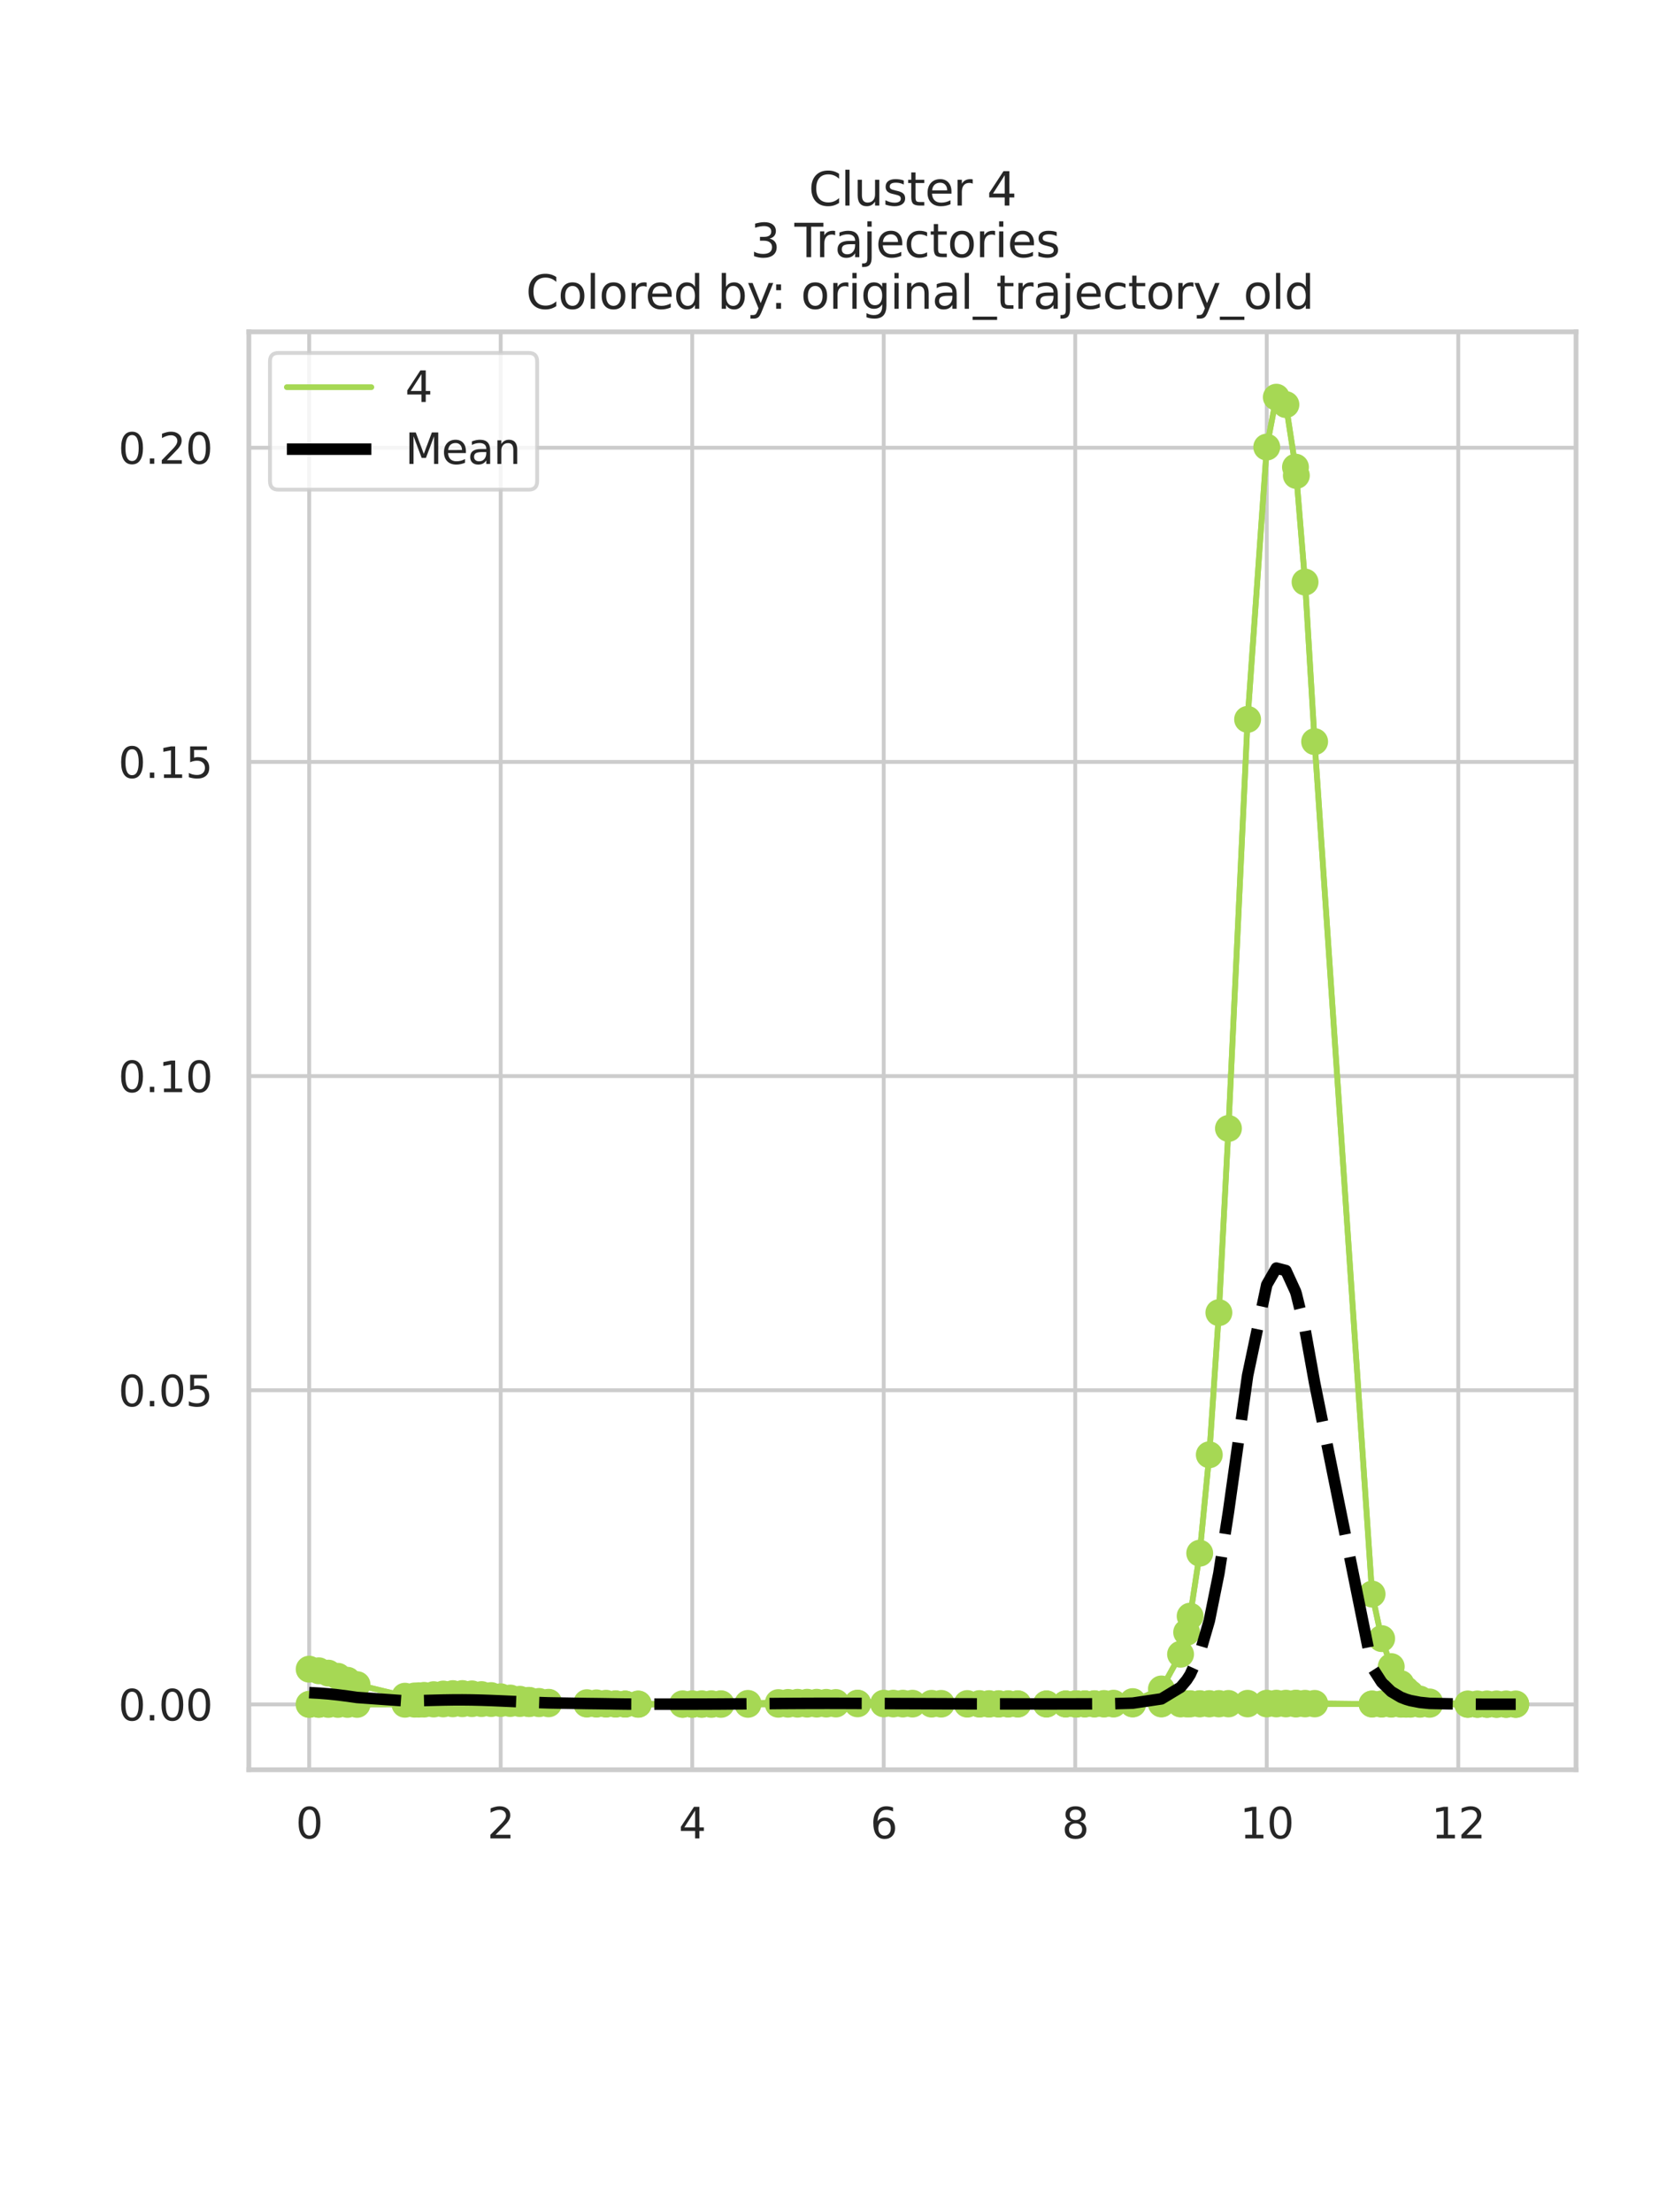<?xml version="1.0" encoding="utf-8" standalone="no"?>
<!DOCTYPE svg PUBLIC "-//W3C//DTD SVG 1.1//EN"
  "http://www.w3.org/Graphics/SVG/1.1/DTD/svg11.dtd">
<svg xmlns:xlink="http://www.w3.org/1999/xlink" width="432pt" height="576pt" viewBox="0 0 432 576" xmlns="http://www.w3.org/2000/svg" version="1.1">
 <defs>
  <style type="text/css">*{stroke-linejoin: round; stroke-linecap: butt}</style>
 </defs>
 <g id="figure_1">
  <g id="patch_1">
   <path d="M 0 576 
L 432 576 
L 432 0 
L 0 0 
z
" style="fill: #ffffff"/>
  </g>
  <g id="axes_1">
   <g id="patch_2">
    <path d="M 64.8 460.8 
L 410.4 460.8 
L 410.4 86.4 
L 64.8 86.4 
z
" style="fill: #ffffff"/>
   </g>
   <g id="matplotlib.axis_1">
    <g id="xtick_1">
     <g id="line2d_1">
      <path d="M 80.509 460.8 
L 80.509 86.4 
" clip-path="url(#p4b6f39d5dd)" style="fill: none; stroke: #cccccc; stroke-linecap: round"/>
     </g>
     <g id="text_1">
      <!-- 0 -->
      <g style="fill: #262626" transform="translate(77.01 478.658)scale(0.11 -0.11)">
       <defs>
        <path id="DejaVuSans-30" d="M 2034 4250 
Q 1547 4250 1301 3770 
Q 1056 3291 1056 2328 
Q 1056 1369 1301 889 
Q 1547 409 2034 409 
Q 2525 409 2770 889 
Q 3016 1369 3016 2328 
Q 3016 3291 2770 3770 
Q 2525 4250 2034 4250 
z
M 2034 4750 
Q 2819 4750 3233 4129 
Q 3647 3509 3647 2328 
Q 3647 1150 3233 529 
Q 2819 -91 2034 -91 
Q 1250 -91 836 529 
Q 422 1150 422 2328 
Q 422 3509 836 4129 
Q 1250 4750 2034 4750 
z
" transform="scale(0.016)"/>
       </defs>
       <use xlink:href="#DejaVuSans-30"/>
      </g>
     </g>
    </g>
    <g id="xtick_2">
     <g id="line2d_2">
      <path d="M 130.379 460.8 
L 130.379 86.4 
" clip-path="url(#p4b6f39d5dd)" style="fill: none; stroke: #cccccc; stroke-linecap: round"/>
     </g>
     <g id="text_2">
      <!-- 2 -->
      <g style="fill: #262626" transform="translate(126.88 478.658)scale(0.11 -0.11)">
       <defs>
        <path id="DejaVuSans-32" d="M 1228 531 
L 3431 531 
L 3431 0 
L 469 0 
L 469 531 
Q 828 903 1448 1529 
Q 2069 2156 2228 2338 
Q 2531 2678 2651 2914 
Q 2772 3150 2772 3378 
Q 2772 3750 2511 3984 
Q 2250 4219 1831 4219 
Q 1534 4219 1204 4116 
Q 875 4013 500 3803 
L 500 4441 
Q 881 4594 1212 4672 
Q 1544 4750 1819 4750 
Q 2544 4750 2975 4387 
Q 3406 4025 3406 3419 
Q 3406 3131 3298 2873 
Q 3191 2616 2906 2266 
Q 2828 2175 2409 1742 
Q 1991 1309 1228 531 
z
" transform="scale(0.016)"/>
       </defs>
       <use xlink:href="#DejaVuSans-32"/>
      </g>
     </g>
    </g>
    <g id="xtick_3">
     <g id="line2d_3">
      <path d="M 180.249 460.8 
L 180.249 86.4 
" clip-path="url(#p4b6f39d5dd)" style="fill: none; stroke: #cccccc; stroke-linecap: round"/>
     </g>
     <g id="text_3">
      <!-- 4 -->
      <g style="fill: #262626" transform="translate(176.75 478.658)scale(0.11 -0.11)">
       <defs>
        <path id="DejaVuSans-34" d="M 2419 4116 
L 825 1625 
L 2419 1625 
L 2419 4116 
z
M 2253 4666 
L 3047 4666 
L 3047 1625 
L 3713 1625 
L 3713 1100 
L 3047 1100 
L 3047 0 
L 2419 0 
L 2419 1100 
L 313 1100 
L 313 1709 
L 2253 4666 
z
" transform="scale(0.016)"/>
       </defs>
       <use xlink:href="#DejaVuSans-34"/>
      </g>
     </g>
    </g>
    <g id="xtick_4">
     <g id="line2d_4">
      <path d="M 230.119 460.8 
L 230.119 86.4 
" clip-path="url(#p4b6f39d5dd)" style="fill: none; stroke: #cccccc; stroke-linecap: round"/>
     </g>
     <g id="text_4">
      <!-- 6 -->
      <g style="fill: #262626" transform="translate(226.62 478.658)scale(0.11 -0.11)">
       <defs>
        <path id="DejaVuSans-36" d="M 2113 2584 
Q 1688 2584 1439 2293 
Q 1191 2003 1191 1497 
Q 1191 994 1439 701 
Q 1688 409 2113 409 
Q 2538 409 2786 701 
Q 3034 994 3034 1497 
Q 3034 2003 2786 2293 
Q 2538 2584 2113 2584 
z
M 3366 4563 
L 3366 3988 
Q 3128 4100 2886 4159 
Q 2644 4219 2406 4219 
Q 1781 4219 1451 3797 
Q 1122 3375 1075 2522 
Q 1259 2794 1537 2939 
Q 1816 3084 2150 3084 
Q 2853 3084 3261 2657 
Q 3669 2231 3669 1497 
Q 3669 778 3244 343 
Q 2819 -91 2113 -91 
Q 1303 -91 875 529 
Q 447 1150 447 2328 
Q 447 3434 972 4092 
Q 1497 4750 2381 4750 
Q 2619 4750 2861 4703 
Q 3103 4656 3366 4563 
z
" transform="scale(0.016)"/>
       </defs>
       <use xlink:href="#DejaVuSans-36"/>
      </g>
     </g>
    </g>
    <g id="xtick_5">
     <g id="line2d_5">
      <path d="M 279.99 460.8 
L 279.99 86.4 
" clip-path="url(#p4b6f39d5dd)" style="fill: none; stroke: #cccccc; stroke-linecap: round"/>
     </g>
     <g id="text_5">
      <!-- 8 -->
      <g style="fill: #262626" transform="translate(276.49 478.658)scale(0.11 -0.11)">
       <defs>
        <path id="DejaVuSans-38" d="M 2034 2216 
Q 1584 2216 1326 1975 
Q 1069 1734 1069 1313 
Q 1069 891 1326 650 
Q 1584 409 2034 409 
Q 2484 409 2743 651 
Q 3003 894 3003 1313 
Q 3003 1734 2745 1975 
Q 2488 2216 2034 2216 
z
M 1403 2484 
Q 997 2584 770 2862 
Q 544 3141 544 3541 
Q 544 4100 942 4425 
Q 1341 4750 2034 4750 
Q 2731 4750 3128 4425 
Q 3525 4100 3525 3541 
Q 3525 3141 3298 2862 
Q 3072 2584 2669 2484 
Q 3125 2378 3379 2068 
Q 3634 1759 3634 1313 
Q 3634 634 3220 271 
Q 2806 -91 2034 -91 
Q 1263 -91 848 271 
Q 434 634 434 1313 
Q 434 1759 690 2068 
Q 947 2378 1403 2484 
z
M 1172 3481 
Q 1172 3119 1398 2916 
Q 1625 2713 2034 2713 
Q 2441 2713 2670 2916 
Q 2900 3119 2900 3481 
Q 2900 3844 2670 4047 
Q 2441 4250 2034 4250 
Q 1625 4250 1398 4047 
Q 1172 3844 1172 3481 
z
" transform="scale(0.016)"/>
       </defs>
       <use xlink:href="#DejaVuSans-38"/>
      </g>
     </g>
    </g>
    <g id="xtick_6">
     <g id="line2d_6">
      <path d="M 329.86 460.8 
L 329.86 86.4 
" clip-path="url(#p4b6f39d5dd)" style="fill: none; stroke: #cccccc; stroke-linecap: round"/>
     </g>
     <g id="text_6">
      <!-- 10 -->
      <g style="fill: #262626" transform="translate(322.861 478.658)scale(0.11 -0.11)">
       <defs>
        <path id="DejaVuSans-31" d="M 794 531 
L 1825 531 
L 1825 4091 
L 703 3866 
L 703 4441 
L 1819 4666 
L 2450 4666 
L 2450 531 
L 3481 531 
L 3481 0 
L 794 0 
L 794 531 
z
" transform="scale(0.016)"/>
       </defs>
       <use xlink:href="#DejaVuSans-31"/>
       <use xlink:href="#DejaVuSans-30" x="63.623"/>
      </g>
     </g>
    </g>
    <g id="xtick_7">
     <g id="line2d_7">
      <path d="M 379.73 460.8 
L 379.73 86.4 
" clip-path="url(#p4b6f39d5dd)" style="fill: none; stroke: #cccccc; stroke-linecap: round"/>
     </g>
     <g id="text_7">
      <!-- 12 -->
      <g style="fill: #262626" transform="translate(372.731 478.658)scale(0.11 -0.11)">
       <use xlink:href="#DejaVuSans-31"/>
       <use xlink:href="#DejaVuSans-32" x="63.623"/>
      </g>
     </g>
    </g>
   </g>
   <g id="matplotlib.axis_2">
    <g id="ytick_1">
     <g id="line2d_8">
      <path d="M 64.8 443.782 
L 410.4 443.782 
" clip-path="url(#p4b6f39d5dd)" style="fill: none; stroke: #cccccc; stroke-linecap: round"/>
     </g>
     <g id="text_8">
      <!-- 0.00 -->
      <g style="fill: #262626" transform="translate(30.808 447.961)scale(0.11 -0.11)">
       <defs>
        <path id="DejaVuSans-2e" d="M 684 794 
L 1344 794 
L 1344 0 
L 684 0 
L 684 794 
z
" transform="scale(0.016)"/>
       </defs>
       <use xlink:href="#DejaVuSans-30"/>
       <use xlink:href="#DejaVuSans-2e" x="63.623"/>
       <use xlink:href="#DejaVuSans-30" x="95.41"/>
       <use xlink:href="#DejaVuSans-30" x="159.033"/>
      </g>
     </g>
    </g>
    <g id="ytick_2">
     <g id="line2d_9">
      <path d="M 64.8 361.98 
L 410.4 361.98 
" clip-path="url(#p4b6f39d5dd)" style="fill: none; stroke: #cccccc; stroke-linecap: round"/>
     </g>
     <g id="text_9">
      <!-- 0.05 -->
      <g style="fill: #262626" transform="translate(30.808 366.16)scale(0.11 -0.11)">
       <defs>
        <path id="DejaVuSans-35" d="M 691 4666 
L 3169 4666 
L 3169 4134 
L 1269 4134 
L 1269 2991 
Q 1406 3038 1543 3061 
Q 1681 3084 1819 3084 
Q 2600 3084 3056 2656 
Q 3513 2228 3513 1497 
Q 3513 744 3044 326 
Q 2575 -91 1722 -91 
Q 1428 -91 1123 -41 
Q 819 9 494 109 
L 494 744 
Q 775 591 1075 516 
Q 1375 441 1709 441 
Q 2250 441 2565 725 
Q 2881 1009 2881 1497 
Q 2881 1984 2565 2268 
Q 2250 2553 1709 2553 
Q 1456 2553 1204 2497 
Q 953 2441 691 2322 
L 691 4666 
z
" transform="scale(0.016)"/>
       </defs>
       <use xlink:href="#DejaVuSans-30"/>
       <use xlink:href="#DejaVuSans-2e" x="63.623"/>
       <use xlink:href="#DejaVuSans-30" x="95.41"/>
       <use xlink:href="#DejaVuSans-35" x="159.033"/>
      </g>
     </g>
    </g>
    <g id="ytick_3">
     <g id="line2d_10">
      <path d="M 64.8 280.179 
L 410.4 280.179 
" clip-path="url(#p4b6f39d5dd)" style="fill: none; stroke: #cccccc; stroke-linecap: round"/>
     </g>
     <g id="text_10">
      <!-- 0.10 -->
      <g style="fill: #262626" transform="translate(30.808 284.358)scale(0.11 -0.11)">
       <use xlink:href="#DejaVuSans-30"/>
       <use xlink:href="#DejaVuSans-2e" x="63.623"/>
       <use xlink:href="#DejaVuSans-31" x="95.41"/>
       <use xlink:href="#DejaVuSans-30" x="159.033"/>
      </g>
     </g>
    </g>
    <g id="ytick_4">
     <g id="line2d_11">
      <path d="M 64.8 198.377 
L 410.4 198.377 
" clip-path="url(#p4b6f39d5dd)" style="fill: none; stroke: #cccccc; stroke-linecap: round"/>
     </g>
     <g id="text_11">
      <!-- 0.15 -->
      <g style="fill: #262626" transform="translate(30.808 202.557)scale(0.11 -0.11)">
       <use xlink:href="#DejaVuSans-30"/>
       <use xlink:href="#DejaVuSans-2e" x="63.623"/>
       <use xlink:href="#DejaVuSans-31" x="95.41"/>
       <use xlink:href="#DejaVuSans-35" x="159.033"/>
      </g>
     </g>
    </g>
    <g id="ytick_5">
     <g id="line2d_12">
      <path d="M 64.8 116.576 
L 410.4 116.576 
" clip-path="url(#p4b6f39d5dd)" style="fill: none; stroke: #cccccc; stroke-linecap: round"/>
     </g>
     <g id="text_12">
      <!-- 0.20 -->
      <g style="fill: #262626" transform="translate(30.808 120.755)scale(0.11 -0.11)">
       <use xlink:href="#DejaVuSans-30"/>
       <use xlink:href="#DejaVuSans-2e" x="63.623"/>
       <use xlink:href="#DejaVuSans-32" x="95.41"/>
       <use xlink:href="#DejaVuSans-30" x="159.033"/>
      </g>
     </g>
    </g>
   </g>
   <g id="line2d_13">
    <path d="M 80.509 434.61 
L 83.003 435.027 
L 85.496 435.635 
L 87.99 436.464 
L 90.483 437.496 
L 92.977 438.633 
L 105.444 441.644 
L 107.938 441.585 
L 109.071 441.524 
L 110.431 441.433 
L 112.925 441.248 
L 115.418 441.082 
L 117.912 440.977 
L 120.405 440.96 
L 122.899 441.044 
L 125.392 441.225 
L 127.886 441.482 
L 130.379 441.79 
L 132.873 442.12 
L 135.366 442.445 
L 137.633 442.721 
L 137.86 442.747 
L 140.353 443.01 
L 142.847 443.227 
L 152.821 443.641 
L 155.314 443.669 
L 157.808 443.685 
L 160.301 443.695 
L 162.795 443.702 
L 166.195 443.714 
L 177.756 443.764 
L 180.249 443.77 
L 182.743 443.773 
L 185.236 443.775 
L 187.73 443.774 
L 194.757 443.764 
L 202.691 443.743 
L 205.184 443.736 
L 207.678 443.728 
L 210.171 443.719 
L 212.665 443.708 
L 215.158 443.694 
L 217.652 443.677 
L 223.319 443.632 
L 230.119 443.592 
L 232.613 443.586 
L 235.106 443.585 
L 237.6 443.589 
L 242.587 443.611 
L 245.081 443.626 
L 251.881 443.664 
L 255.055 443.677 
L 257.548 443.684 
L 260.042 443.69 
L 262.535 443.694 
L 265.029 443.697 
L 272.509 443.688 
L 277.496 443.66 
L 279.99 443.64 
L 280.443 443.636 
L 282.483 443.616 
L 284.977 443.586 
L 287.47 443.541 
L 289.964 443.465 
L 294.951 443.052 
L 302.431 439.755 
L 307.418 430.718 
L 309.005 425.018 
L 309.912 420.799 
L 312.405 404.408 
L 314.899 378.783 
L 317.392 341.776 
L 319.886 293.818 
L 324.873 187.306 
L 329.86 116.408 
L 332.353 103.418 
L 334.847 105.345 
L 337.34 121.629 
L 337.567 123.802 
L 339.834 151.552 
L 342.327 193.103 
L 357.288 415.056 
L 359.782 426.648 
L 362.275 433.938 
L 364.769 438.368 
L 366.129 439.957 
L 367.262 440.955 
L 369.756 442.389 
L 372.249 443.135 
L 382.223 443.761 
L 384.717 443.773 
L 387.21 443.778 
L 389.704 443.78 
L 392.197 443.781 
L 394.691 443.781 
" clip-path="url(#p4b6f39d5dd)" style="fill: none; stroke: #a6d854; stroke-width: 1.5; stroke-linecap: round"/>
   </g>
   <g id="line2d_14">
    <path d="M 80.509 434.61 
L 83.003 435.027 
L 85.496 435.635 
L 87.99 436.464 
L 90.483 437.496 
L 92.977 438.633 
L 105.444 441.644 
L 107.938 441.585 
L 109.071 441.524 
L 110.431 441.433 
L 112.925 441.248 
L 115.418 441.082 
L 117.912 440.977 
L 120.405 440.96 
L 122.899 441.044 
L 125.392 441.225 
L 127.886 441.482 
L 130.379 441.79 
L 132.873 442.12 
L 135.366 442.445 
L 137.633 442.721 
L 137.86 442.747 
L 140.353 443.01 
L 142.847 443.227 
L 152.821 443.641 
L 155.314 443.669 
L 157.808 443.685 
L 160.301 443.695 
L 162.795 443.702 
L 166.195 443.714 
L 177.756 443.764 
L 180.249 443.77 
L 182.743 443.773 
L 185.236 443.775 
L 187.73 443.774 
L 194.757 443.764 
L 202.691 443.743 
L 205.184 443.736 
L 207.678 443.728 
L 210.171 443.719 
L 212.665 443.708 
L 215.158 443.694 
L 217.652 443.677 
L 223.319 443.632 
L 230.119 443.592 
L 232.613 443.586 
L 235.106 443.585 
L 237.6 443.589 
L 242.587 443.611 
L 245.081 443.626 
L 251.881 443.664 
L 255.055 443.677 
L 257.548 443.684 
L 260.042 443.69 
L 262.535 443.694 
L 265.029 443.697 
L 272.509 443.688 
L 277.496 443.66 
L 279.99 443.64 
L 280.443 443.636 
L 282.483 443.616 
L 284.977 443.586 
L 287.47 443.541 
L 289.964 443.465 
L 294.951 443.052 
L 302.431 439.755 
L 307.418 430.718 
L 309.005 425.018 
L 309.912 420.799 
L 312.405 404.408 
L 314.899 378.783 
L 317.392 341.776 
L 319.886 293.818 
L 324.873 187.306 
L 329.86 116.408 
L 332.353 103.418 
L 334.847 105.345 
L 337.34 121.629 
L 337.567 123.802 
L 339.834 151.552 
L 342.327 193.103 
L 357.288 415.056 
L 359.782 426.648 
L 362.275 433.938 
L 364.769 438.368 
L 366.129 439.957 
L 367.262 440.955 
L 369.756 442.389 
L 372.249 443.135 
L 382.223 443.761 
L 384.717 443.773 
L 387.21 443.778 
L 389.704 443.78 
L 392.197 443.781 
L 394.691 443.781 
" clip-path="url(#p4b6f39d5dd)" style="fill: none; stroke: #a6d854; stroke-width: 1.5; stroke-linecap: round"/>
    <defs>
     <path id="m350a39a24e" d="M 0 3 
C 0.796 3 1.559 2.684 2.121 2.121 
C 2.684 1.559 3 0.796 3 0 
C 3 -0.796 2.684 -1.559 2.121 -2.121 
C 1.559 -2.684 0.796 -3 0 -3 
C -0.796 -3 -1.559 -2.684 -2.121 -2.121 
C -2.684 -1.559 -3 -0.796 -3 0 
C -3 0.796 -2.684 1.559 -2.121 2.121 
C -1.559 2.684 -0.796 3 0 3 
z
" style="stroke: #a6d854"/>
    </defs>
    <g clip-path="url(#p4b6f39d5dd)">
     <use xlink:href="#m350a39a24e" x="80.509" y="434.61" style="fill: #a6d854; stroke: #a6d854"/>
     <use xlink:href="#m350a39a24e" x="83.003" y="435.027" style="fill: #a6d854; stroke: #a6d854"/>
     <use xlink:href="#m350a39a24e" x="85.496" y="435.635" style="fill: #a6d854; stroke: #a6d854"/>
     <use xlink:href="#m350a39a24e" x="87.99" y="436.464" style="fill: #a6d854; stroke: #a6d854"/>
     <use xlink:href="#m350a39a24e" x="90.483" y="437.496" style="fill: #a6d854; stroke: #a6d854"/>
     <use xlink:href="#m350a39a24e" x="92.977" y="438.633" style="fill: #a6d854; stroke: #a6d854"/>
     <use xlink:href="#m350a39a24e" x="105.444" y="441.644" style="fill: #a6d854; stroke: #a6d854"/>
     <use xlink:href="#m350a39a24e" x="107.938" y="441.585" style="fill: #a6d854; stroke: #a6d854"/>
     <use xlink:href="#m350a39a24e" x="109.071" y="441.524" style="fill: #a6d854; stroke: #a6d854"/>
     <use xlink:href="#m350a39a24e" x="110.431" y="441.433" style="fill: #a6d854; stroke: #a6d854"/>
     <use xlink:href="#m350a39a24e" x="112.925" y="441.248" style="fill: #a6d854; stroke: #a6d854"/>
     <use xlink:href="#m350a39a24e" x="115.418" y="441.082" style="fill: #a6d854; stroke: #a6d854"/>
     <use xlink:href="#m350a39a24e" x="117.912" y="440.977" style="fill: #a6d854; stroke: #a6d854"/>
     <use xlink:href="#m350a39a24e" x="120.405" y="440.96" style="fill: #a6d854; stroke: #a6d854"/>
     <use xlink:href="#m350a39a24e" x="122.899" y="441.044" style="fill: #a6d854; stroke: #a6d854"/>
     <use xlink:href="#m350a39a24e" x="125.392" y="441.225" style="fill: #a6d854; stroke: #a6d854"/>
     <use xlink:href="#m350a39a24e" x="127.886" y="441.482" style="fill: #a6d854; stroke: #a6d854"/>
     <use xlink:href="#m350a39a24e" x="130.379" y="441.79" style="fill: #a6d854; stroke: #a6d854"/>
     <use xlink:href="#m350a39a24e" x="132.873" y="442.12" style="fill: #a6d854; stroke: #a6d854"/>
     <use xlink:href="#m350a39a24e" x="135.366" y="442.445" style="fill: #a6d854; stroke: #a6d854"/>
     <use xlink:href="#m350a39a24e" x="137.633" y="442.721" style="fill: #a6d854; stroke: #a6d854"/>
     <use xlink:href="#m350a39a24e" x="137.86" y="442.747" style="fill: #a6d854; stroke: #a6d854"/>
     <use xlink:href="#m350a39a24e" x="140.353" y="443.01" style="fill: #a6d854; stroke: #a6d854"/>
     <use xlink:href="#m350a39a24e" x="142.847" y="443.227" style="fill: #a6d854; stroke: #a6d854"/>
     <use xlink:href="#m350a39a24e" x="152.821" y="443.641" style="fill: #a6d854; stroke: #a6d854"/>
     <use xlink:href="#m350a39a24e" x="155.314" y="443.669" style="fill: #a6d854; stroke: #a6d854"/>
     <use xlink:href="#m350a39a24e" x="157.808" y="443.685" style="fill: #a6d854; stroke: #a6d854"/>
     <use xlink:href="#m350a39a24e" x="160.301" y="443.695" style="fill: #a6d854; stroke: #a6d854"/>
     <use xlink:href="#m350a39a24e" x="162.795" y="443.702" style="fill: #a6d854; stroke: #a6d854"/>
     <use xlink:href="#m350a39a24e" x="166.195" y="443.714" style="fill: #a6d854; stroke: #a6d854"/>
     <use xlink:href="#m350a39a24e" x="177.756" y="443.764" style="fill: #a6d854; stroke: #a6d854"/>
     <use xlink:href="#m350a39a24e" x="180.249" y="443.77" style="fill: #a6d854; stroke: #a6d854"/>
     <use xlink:href="#m350a39a24e" x="182.743" y="443.773" style="fill: #a6d854; stroke: #a6d854"/>
     <use xlink:href="#m350a39a24e" x="185.236" y="443.775" style="fill: #a6d854; stroke: #a6d854"/>
     <use xlink:href="#m350a39a24e" x="187.73" y="443.774" style="fill: #a6d854; stroke: #a6d854"/>
     <use xlink:href="#m350a39a24e" x="194.757" y="443.764" style="fill: #a6d854; stroke: #a6d854"/>
     <use xlink:href="#m350a39a24e" x="202.691" y="443.743" style="fill: #a6d854; stroke: #a6d854"/>
     <use xlink:href="#m350a39a24e" x="205.184" y="443.736" style="fill: #a6d854; stroke: #a6d854"/>
     <use xlink:href="#m350a39a24e" x="207.678" y="443.728" style="fill: #a6d854; stroke: #a6d854"/>
     <use xlink:href="#m350a39a24e" x="210.171" y="443.719" style="fill: #a6d854; stroke: #a6d854"/>
     <use xlink:href="#m350a39a24e" x="212.665" y="443.708" style="fill: #a6d854; stroke: #a6d854"/>
     <use xlink:href="#m350a39a24e" x="215.158" y="443.694" style="fill: #a6d854; stroke: #a6d854"/>
     <use xlink:href="#m350a39a24e" x="217.652" y="443.677" style="fill: #a6d854; stroke: #a6d854"/>
     <use xlink:href="#m350a39a24e" x="223.319" y="443.632" style="fill: #a6d854; stroke: #a6d854"/>
     <use xlink:href="#m350a39a24e" x="230.119" y="443.592" style="fill: #a6d854; stroke: #a6d854"/>
     <use xlink:href="#m350a39a24e" x="232.613" y="443.586" style="fill: #a6d854; stroke: #a6d854"/>
     <use xlink:href="#m350a39a24e" x="235.106" y="443.585" style="fill: #a6d854; stroke: #a6d854"/>
     <use xlink:href="#m350a39a24e" x="237.6" y="443.589" style="fill: #a6d854; stroke: #a6d854"/>
     <use xlink:href="#m350a39a24e" x="242.587" y="443.611" style="fill: #a6d854; stroke: #a6d854"/>
     <use xlink:href="#m350a39a24e" x="245.081" y="443.626" style="fill: #a6d854; stroke: #a6d854"/>
     <use xlink:href="#m350a39a24e" x="251.881" y="443.664" style="fill: #a6d854; stroke: #a6d854"/>
     <use xlink:href="#m350a39a24e" x="255.055" y="443.677" style="fill: #a6d854; stroke: #a6d854"/>
     <use xlink:href="#m350a39a24e" x="257.548" y="443.684" style="fill: #a6d854; stroke: #a6d854"/>
     <use xlink:href="#m350a39a24e" x="260.042" y="443.69" style="fill: #a6d854; stroke: #a6d854"/>
     <use xlink:href="#m350a39a24e" x="262.535" y="443.694" style="fill: #a6d854; stroke: #a6d854"/>
     <use xlink:href="#m350a39a24e" x="265.029" y="443.697" style="fill: #a6d854; stroke: #a6d854"/>
     <use xlink:href="#m350a39a24e" x="272.509" y="443.688" style="fill: #a6d854; stroke: #a6d854"/>
     <use xlink:href="#m350a39a24e" x="277.496" y="443.66" style="fill: #a6d854; stroke: #a6d854"/>
     <use xlink:href="#m350a39a24e" x="279.99" y="443.64" style="fill: #a6d854; stroke: #a6d854"/>
     <use xlink:href="#m350a39a24e" x="280.443" y="443.636" style="fill: #a6d854; stroke: #a6d854"/>
     <use xlink:href="#m350a39a24e" x="282.483" y="443.616" style="fill: #a6d854; stroke: #a6d854"/>
     <use xlink:href="#m350a39a24e" x="284.977" y="443.586" style="fill: #a6d854; stroke: #a6d854"/>
     <use xlink:href="#m350a39a24e" x="287.47" y="443.541" style="fill: #a6d854; stroke: #a6d854"/>
     <use xlink:href="#m350a39a24e" x="289.964" y="443.465" style="fill: #a6d854; stroke: #a6d854"/>
     <use xlink:href="#m350a39a24e" x="294.951" y="443.052" style="fill: #a6d854; stroke: #a6d854"/>
     <use xlink:href="#m350a39a24e" x="302.431" y="439.755" style="fill: #a6d854; stroke: #a6d854"/>
     <use xlink:href="#m350a39a24e" x="307.418" y="430.718" style="fill: #a6d854; stroke: #a6d854"/>
     <use xlink:href="#m350a39a24e" x="309.005" y="425.018" style="fill: #a6d854; stroke: #a6d854"/>
     <use xlink:href="#m350a39a24e" x="309.912" y="420.799" style="fill: #a6d854; stroke: #a6d854"/>
     <use xlink:href="#m350a39a24e" x="312.405" y="404.408" style="fill: #a6d854; stroke: #a6d854"/>
     <use xlink:href="#m350a39a24e" x="314.899" y="378.783" style="fill: #a6d854; stroke: #a6d854"/>
     <use xlink:href="#m350a39a24e" x="317.392" y="341.776" style="fill: #a6d854; stroke: #a6d854"/>
     <use xlink:href="#m350a39a24e" x="319.886" y="293.818" style="fill: #a6d854; stroke: #a6d854"/>
     <use xlink:href="#m350a39a24e" x="324.873" y="187.306" style="fill: #a6d854; stroke: #a6d854"/>
     <use xlink:href="#m350a39a24e" x="329.86" y="116.408" style="fill: #a6d854; stroke: #a6d854"/>
     <use xlink:href="#m350a39a24e" x="332.353" y="103.418" style="fill: #a6d854; stroke: #a6d854"/>
     <use xlink:href="#m350a39a24e" x="334.847" y="105.345" style="fill: #a6d854; stroke: #a6d854"/>
     <use xlink:href="#m350a39a24e" x="337.34" y="121.629" style="fill: #a6d854; stroke: #a6d854"/>
     <use xlink:href="#m350a39a24e" x="337.567" y="123.802" style="fill: #a6d854; stroke: #a6d854"/>
     <use xlink:href="#m350a39a24e" x="339.834" y="151.552" style="fill: #a6d854; stroke: #a6d854"/>
     <use xlink:href="#m350a39a24e" x="342.327" y="193.103" style="fill: #a6d854; stroke: #a6d854"/>
     <use xlink:href="#m350a39a24e" x="357.288" y="415.056" style="fill: #a6d854; stroke: #a6d854"/>
     <use xlink:href="#m350a39a24e" x="359.782" y="426.648" style="fill: #a6d854; stroke: #a6d854"/>
     <use xlink:href="#m350a39a24e" x="362.275" y="433.938" style="fill: #a6d854; stroke: #a6d854"/>
     <use xlink:href="#m350a39a24e" x="364.769" y="438.368" style="fill: #a6d854; stroke: #a6d854"/>
     <use xlink:href="#m350a39a24e" x="366.129" y="439.957" style="fill: #a6d854; stroke: #a6d854"/>
     <use xlink:href="#m350a39a24e" x="367.262" y="440.955" style="fill: #a6d854; stroke: #a6d854"/>
     <use xlink:href="#m350a39a24e" x="369.756" y="442.389" style="fill: #a6d854; stroke: #a6d854"/>
     <use xlink:href="#m350a39a24e" x="372.249" y="443.135" style="fill: #a6d854; stroke: #a6d854"/>
     <use xlink:href="#m350a39a24e" x="382.223" y="443.761" style="fill: #a6d854; stroke: #a6d854"/>
     <use xlink:href="#m350a39a24e" x="384.717" y="443.773" style="fill: #a6d854; stroke: #a6d854"/>
     <use xlink:href="#m350a39a24e" x="387.21" y="443.778" style="fill: #a6d854; stroke: #a6d854"/>
     <use xlink:href="#m350a39a24e" x="389.704" y="443.78" style="fill: #a6d854; stroke: #a6d854"/>
     <use xlink:href="#m350a39a24e" x="392.197" y="443.781" style="fill: #a6d854; stroke: #a6d854"/>
     <use xlink:href="#m350a39a24e" x="394.691" y="443.781" style="fill: #a6d854; stroke: #a6d854"/>
    </g>
   </g>
   <g id="line2d_15">
    <path d="M 80.509 443.782 
L 83.003 443.782 
L 85.496 443.781 
L 87.99 443.781 
L 90.483 443.78 
L 92.977 443.778 
L 105.444 443.74 
L 107.938 443.722 
L 109.071 443.713 
L 110.431 443.701 
L 112.925 443.676 
L 115.418 443.649 
L 117.912 443.622 
L 120.405 443.598 
L 122.899 443.577 
L 125.392 443.561 
L 127.886 443.55 
L 130.379 443.544 
L 132.873 443.545 
L 135.366 443.553 
L 137.633 443.567 
L 137.86 443.569 
L 140.353 443.594 
L 142.847 443.623 
L 152.821 443.689 
L 155.314 443.691 
L 157.808 443.691 
L 160.301 443.688 
L 162.795 443.682 
L 166.195 443.67 
L 177.756 443.621 
L 180.249 443.615 
L 182.743 443.611 
L 185.236 443.608 
L 187.73 443.607 
L 194.757 443.606 
L 202.691 443.604 
L 205.184 443.601 
L 207.678 443.596 
L 210.171 443.588 
L 212.665 443.575 
L 215.158 443.558 
L 217.652 443.536 
L 223.319 443.487 
L 230.119 443.461 
L 232.613 443.461 
L 235.106 443.466 
L 237.6 443.474 
L 242.587 443.501 
L 245.081 443.517 
L 251.881 443.555 
L 255.055 443.568 
L 257.548 443.577 
L 260.042 443.586 
L 262.535 443.596 
L 265.029 443.609 
L 272.509 443.651 
L 277.496 443.669 
L 279.99 443.672 
L 280.443 443.673 
L 282.483 443.673 
L 284.977 443.672 
L 287.47 443.667 
L 289.964 443.661 
L 294.951 443.641 
L 302.431 443.613 
L 307.418 443.599 
L 309.005 443.594 
L 309.912 443.591 
L 312.405 443.581 
L 314.899 443.568 
L 317.392 443.551 
L 319.886 443.53 
L 324.873 443.488 
L 329.86 443.464 
L 332.353 443.462 
L 334.847 443.465 
L 337.34 443.474 
L 337.567 443.476 
L 339.834 443.491 
L 342.327 443.516 
L 357.288 443.697 
L 359.782 443.711 
L 362.275 443.722 
L 364.769 443.73 
L 366.129 443.735 
L 367.262 443.738 
L 369.756 443.746 
L 372.249 443.754 
L 382.223 443.775 
L 384.717 443.778 
L 387.21 443.779 
L 389.704 443.78 
L 392.197 443.781 
L 394.691 443.781 
" clip-path="url(#p4b6f39d5dd)" style="fill: none; stroke: #a6d854; stroke-width: 1.5; stroke-linecap: round"/>
   </g>
   <g id="line2d_16">
    <path d="M 80.509 443.782 
L 83.003 443.782 
L 85.496 443.781 
L 87.99 443.781 
L 90.483 443.78 
L 92.977 443.778 
L 105.444 443.74 
L 107.938 443.722 
L 109.071 443.713 
L 110.431 443.701 
L 112.925 443.676 
L 115.418 443.649 
L 117.912 443.622 
L 120.405 443.598 
L 122.899 443.577 
L 125.392 443.561 
L 127.886 443.55 
L 130.379 443.544 
L 132.873 443.545 
L 135.366 443.553 
L 137.633 443.567 
L 137.86 443.569 
L 140.353 443.594 
L 142.847 443.623 
L 152.821 443.689 
L 155.314 443.691 
L 157.808 443.691 
L 160.301 443.688 
L 162.795 443.682 
L 166.195 443.67 
L 177.756 443.621 
L 180.249 443.615 
L 182.743 443.611 
L 185.236 443.608 
L 187.73 443.607 
L 194.757 443.606 
L 202.691 443.604 
L 205.184 443.601 
L 207.678 443.596 
L 210.171 443.588 
L 212.665 443.575 
L 215.158 443.558 
L 217.652 443.536 
L 223.319 443.487 
L 230.119 443.461 
L 232.613 443.461 
L 235.106 443.466 
L 237.6 443.474 
L 242.587 443.501 
L 245.081 443.517 
L 251.881 443.555 
L 255.055 443.568 
L 257.548 443.577 
L 260.042 443.586 
L 262.535 443.596 
L 265.029 443.609 
L 272.509 443.651 
L 277.496 443.669 
L 279.99 443.672 
L 280.443 443.673 
L 282.483 443.673 
L 284.977 443.672 
L 287.47 443.667 
L 289.964 443.661 
L 294.951 443.641 
L 302.431 443.613 
L 307.418 443.599 
L 309.005 443.594 
L 309.912 443.591 
L 312.405 443.581 
L 314.899 443.568 
L 317.392 443.551 
L 319.886 443.53 
L 324.873 443.488 
L 329.86 443.464 
L 332.353 443.462 
L 334.847 443.465 
L 337.34 443.474 
L 337.567 443.476 
L 339.834 443.491 
L 342.327 443.516 
L 357.288 443.697 
L 359.782 443.711 
L 362.275 443.722 
L 364.769 443.73 
L 366.129 443.735 
L 367.262 443.738 
L 369.756 443.746 
L 372.249 443.754 
L 382.223 443.775 
L 384.717 443.778 
L 387.21 443.779 
L 389.704 443.78 
L 392.197 443.781 
L 394.691 443.781 
" clip-path="url(#p4b6f39d5dd)" style="fill: none; stroke: #a6d854; stroke-width: 1.5; stroke-linecap: round"/>
    <g clip-path="url(#p4b6f39d5dd)">
     <use xlink:href="#m350a39a24e" x="80.509" y="443.782" style="fill: #a6d854; stroke: #a6d854"/>
     <use xlink:href="#m350a39a24e" x="83.003" y="443.782" style="fill: #a6d854; stroke: #a6d854"/>
     <use xlink:href="#m350a39a24e" x="85.496" y="443.781" style="fill: #a6d854; stroke: #a6d854"/>
     <use xlink:href="#m350a39a24e" x="87.99" y="443.781" style="fill: #a6d854; stroke: #a6d854"/>
     <use xlink:href="#m350a39a24e" x="90.483" y="443.78" style="fill: #a6d854; stroke: #a6d854"/>
     <use xlink:href="#m350a39a24e" x="92.977" y="443.778" style="fill: #a6d854; stroke: #a6d854"/>
     <use xlink:href="#m350a39a24e" x="105.444" y="443.74" style="fill: #a6d854; stroke: #a6d854"/>
     <use xlink:href="#m350a39a24e" x="107.938" y="443.722" style="fill: #a6d854; stroke: #a6d854"/>
     <use xlink:href="#m350a39a24e" x="109.071" y="443.713" style="fill: #a6d854; stroke: #a6d854"/>
     <use xlink:href="#m350a39a24e" x="110.431" y="443.701" style="fill: #a6d854; stroke: #a6d854"/>
     <use xlink:href="#m350a39a24e" x="112.925" y="443.676" style="fill: #a6d854; stroke: #a6d854"/>
     <use xlink:href="#m350a39a24e" x="115.418" y="443.649" style="fill: #a6d854; stroke: #a6d854"/>
     <use xlink:href="#m350a39a24e" x="117.912" y="443.622" style="fill: #a6d854; stroke: #a6d854"/>
     <use xlink:href="#m350a39a24e" x="120.405" y="443.598" style="fill: #a6d854; stroke: #a6d854"/>
     <use xlink:href="#m350a39a24e" x="122.899" y="443.577" style="fill: #a6d854; stroke: #a6d854"/>
     <use xlink:href="#m350a39a24e" x="125.392" y="443.561" style="fill: #a6d854; stroke: #a6d854"/>
     <use xlink:href="#m350a39a24e" x="127.886" y="443.55" style="fill: #a6d854; stroke: #a6d854"/>
     <use xlink:href="#m350a39a24e" x="130.379" y="443.544" style="fill: #a6d854; stroke: #a6d854"/>
     <use xlink:href="#m350a39a24e" x="132.873" y="443.545" style="fill: #a6d854; stroke: #a6d854"/>
     <use xlink:href="#m350a39a24e" x="135.366" y="443.553" style="fill: #a6d854; stroke: #a6d854"/>
     <use xlink:href="#m350a39a24e" x="137.633" y="443.567" style="fill: #a6d854; stroke: #a6d854"/>
     <use xlink:href="#m350a39a24e" x="137.86" y="443.569" style="fill: #a6d854; stroke: #a6d854"/>
     <use xlink:href="#m350a39a24e" x="140.353" y="443.594" style="fill: #a6d854; stroke: #a6d854"/>
     <use xlink:href="#m350a39a24e" x="142.847" y="443.623" style="fill: #a6d854; stroke: #a6d854"/>
     <use xlink:href="#m350a39a24e" x="152.821" y="443.689" style="fill: #a6d854; stroke: #a6d854"/>
     <use xlink:href="#m350a39a24e" x="155.314" y="443.691" style="fill: #a6d854; stroke: #a6d854"/>
     <use xlink:href="#m350a39a24e" x="157.808" y="443.691" style="fill: #a6d854; stroke: #a6d854"/>
     <use xlink:href="#m350a39a24e" x="160.301" y="443.688" style="fill: #a6d854; stroke: #a6d854"/>
     <use xlink:href="#m350a39a24e" x="162.795" y="443.682" style="fill: #a6d854; stroke: #a6d854"/>
     <use xlink:href="#m350a39a24e" x="166.195" y="443.67" style="fill: #a6d854; stroke: #a6d854"/>
     <use xlink:href="#m350a39a24e" x="177.756" y="443.621" style="fill: #a6d854; stroke: #a6d854"/>
     <use xlink:href="#m350a39a24e" x="180.249" y="443.615" style="fill: #a6d854; stroke: #a6d854"/>
     <use xlink:href="#m350a39a24e" x="182.743" y="443.611" style="fill: #a6d854; stroke: #a6d854"/>
     <use xlink:href="#m350a39a24e" x="185.236" y="443.608" style="fill: #a6d854; stroke: #a6d854"/>
     <use xlink:href="#m350a39a24e" x="187.73" y="443.607" style="fill: #a6d854; stroke: #a6d854"/>
     <use xlink:href="#m350a39a24e" x="194.757" y="443.606" style="fill: #a6d854; stroke: #a6d854"/>
     <use xlink:href="#m350a39a24e" x="202.691" y="443.604" style="fill: #a6d854; stroke: #a6d854"/>
     <use xlink:href="#m350a39a24e" x="205.184" y="443.601" style="fill: #a6d854; stroke: #a6d854"/>
     <use xlink:href="#m350a39a24e" x="207.678" y="443.596" style="fill: #a6d854; stroke: #a6d854"/>
     <use xlink:href="#m350a39a24e" x="210.171" y="443.588" style="fill: #a6d854; stroke: #a6d854"/>
     <use xlink:href="#m350a39a24e" x="212.665" y="443.575" style="fill: #a6d854; stroke: #a6d854"/>
     <use xlink:href="#m350a39a24e" x="215.158" y="443.558" style="fill: #a6d854; stroke: #a6d854"/>
     <use xlink:href="#m350a39a24e" x="217.652" y="443.536" style="fill: #a6d854; stroke: #a6d854"/>
     <use xlink:href="#m350a39a24e" x="223.319" y="443.487" style="fill: #a6d854; stroke: #a6d854"/>
     <use xlink:href="#m350a39a24e" x="230.119" y="443.461" style="fill: #a6d854; stroke: #a6d854"/>
     <use xlink:href="#m350a39a24e" x="232.613" y="443.461" style="fill: #a6d854; stroke: #a6d854"/>
     <use xlink:href="#m350a39a24e" x="235.106" y="443.466" style="fill: #a6d854; stroke: #a6d854"/>
     <use xlink:href="#m350a39a24e" x="237.6" y="443.474" style="fill: #a6d854; stroke: #a6d854"/>
     <use xlink:href="#m350a39a24e" x="242.587" y="443.501" style="fill: #a6d854; stroke: #a6d854"/>
     <use xlink:href="#m350a39a24e" x="245.081" y="443.517" style="fill: #a6d854; stroke: #a6d854"/>
     <use xlink:href="#m350a39a24e" x="251.881" y="443.555" style="fill: #a6d854; stroke: #a6d854"/>
     <use xlink:href="#m350a39a24e" x="255.055" y="443.568" style="fill: #a6d854; stroke: #a6d854"/>
     <use xlink:href="#m350a39a24e" x="257.548" y="443.577" style="fill: #a6d854; stroke: #a6d854"/>
     <use xlink:href="#m350a39a24e" x="260.042" y="443.586" style="fill: #a6d854; stroke: #a6d854"/>
     <use xlink:href="#m350a39a24e" x="262.535" y="443.596" style="fill: #a6d854; stroke: #a6d854"/>
     <use xlink:href="#m350a39a24e" x="265.029" y="443.609" style="fill: #a6d854; stroke: #a6d854"/>
     <use xlink:href="#m350a39a24e" x="272.509" y="443.651" style="fill: #a6d854; stroke: #a6d854"/>
     <use xlink:href="#m350a39a24e" x="277.496" y="443.669" style="fill: #a6d854; stroke: #a6d854"/>
     <use xlink:href="#m350a39a24e" x="279.99" y="443.672" style="fill: #a6d854; stroke: #a6d854"/>
     <use xlink:href="#m350a39a24e" x="280.443" y="443.673" style="fill: #a6d854; stroke: #a6d854"/>
     <use xlink:href="#m350a39a24e" x="282.483" y="443.673" style="fill: #a6d854; stroke: #a6d854"/>
     <use xlink:href="#m350a39a24e" x="284.977" y="443.672" style="fill: #a6d854; stroke: #a6d854"/>
     <use xlink:href="#m350a39a24e" x="287.47" y="443.667" style="fill: #a6d854; stroke: #a6d854"/>
     <use xlink:href="#m350a39a24e" x="289.964" y="443.661" style="fill: #a6d854; stroke: #a6d854"/>
     <use xlink:href="#m350a39a24e" x="294.951" y="443.641" style="fill: #a6d854; stroke: #a6d854"/>
     <use xlink:href="#m350a39a24e" x="302.431" y="443.613" style="fill: #a6d854; stroke: #a6d854"/>
     <use xlink:href="#m350a39a24e" x="307.418" y="443.599" style="fill: #a6d854; stroke: #a6d854"/>
     <use xlink:href="#m350a39a24e" x="309.005" y="443.594" style="fill: #a6d854; stroke: #a6d854"/>
     <use xlink:href="#m350a39a24e" x="309.912" y="443.591" style="fill: #a6d854; stroke: #a6d854"/>
     <use xlink:href="#m350a39a24e" x="312.405" y="443.581" style="fill: #a6d854; stroke: #a6d854"/>
     <use xlink:href="#m350a39a24e" x="314.899" y="443.568" style="fill: #a6d854; stroke: #a6d854"/>
     <use xlink:href="#m350a39a24e" x="317.392" y="443.551" style="fill: #a6d854; stroke: #a6d854"/>
     <use xlink:href="#m350a39a24e" x="319.886" y="443.53" style="fill: #a6d854; stroke: #a6d854"/>
     <use xlink:href="#m350a39a24e" x="324.873" y="443.488" style="fill: #a6d854; stroke: #a6d854"/>
     <use xlink:href="#m350a39a24e" x="329.86" y="443.464" style="fill: #a6d854; stroke: #a6d854"/>
     <use xlink:href="#m350a39a24e" x="332.353" y="443.462" style="fill: #a6d854; stroke: #a6d854"/>
     <use xlink:href="#m350a39a24e" x="334.847" y="443.465" style="fill: #a6d854; stroke: #a6d854"/>
     <use xlink:href="#m350a39a24e" x="337.34" y="443.474" style="fill: #a6d854; stroke: #a6d854"/>
     <use xlink:href="#m350a39a24e" x="337.567" y="443.476" style="fill: #a6d854; stroke: #a6d854"/>
     <use xlink:href="#m350a39a24e" x="339.834" y="443.491" style="fill: #a6d854; stroke: #a6d854"/>
     <use xlink:href="#m350a39a24e" x="342.327" y="443.516" style="fill: #a6d854; stroke: #a6d854"/>
     <use xlink:href="#m350a39a24e" x="357.288" y="443.697" style="fill: #a6d854; stroke: #a6d854"/>
     <use xlink:href="#m350a39a24e" x="359.782" y="443.711" style="fill: #a6d854; stroke: #a6d854"/>
     <use xlink:href="#m350a39a24e" x="362.275" y="443.722" style="fill: #a6d854; stroke: #a6d854"/>
     <use xlink:href="#m350a39a24e" x="364.769" y="443.73" style="fill: #a6d854; stroke: #a6d854"/>
     <use xlink:href="#m350a39a24e" x="366.129" y="443.735" style="fill: #a6d854; stroke: #a6d854"/>
     <use xlink:href="#m350a39a24e" x="367.262" y="443.738" style="fill: #a6d854; stroke: #a6d854"/>
     <use xlink:href="#m350a39a24e" x="369.756" y="443.746" style="fill: #a6d854; stroke: #a6d854"/>
     <use xlink:href="#m350a39a24e" x="372.249" y="443.754" style="fill: #a6d854; stroke: #a6d854"/>
     <use xlink:href="#m350a39a24e" x="382.223" y="443.775" style="fill: #a6d854; stroke: #a6d854"/>
     <use xlink:href="#m350a39a24e" x="384.717" y="443.778" style="fill: #a6d854; stroke: #a6d854"/>
     <use xlink:href="#m350a39a24e" x="387.21" y="443.779" style="fill: #a6d854; stroke: #a6d854"/>
     <use xlink:href="#m350a39a24e" x="389.704" y="443.78" style="fill: #a6d854; stroke: #a6d854"/>
     <use xlink:href="#m350a39a24e" x="392.197" y="443.781" style="fill: #a6d854; stroke: #a6d854"/>
     <use xlink:href="#m350a39a24e" x="394.691" y="443.781" style="fill: #a6d854; stroke: #a6d854"/>
    </g>
   </g>
   <g id="line2d_17">
    <path d="M 80.509 443.752 
L 83.003 443.733 
L 85.496 443.701 
L 87.99 443.654 
L 90.483 443.588 
L 92.977 443.507 
L 105.444 443.2 
L 107.938 443.185 
L 109.071 443.181 
L 110.431 443.18 
L 112.925 443.182 
L 115.418 443.192 
L 117.912 443.206 
L 120.405 443.224 
L 122.899 443.243 
L 125.392 443.259 
L 127.886 443.272 
L 130.379 443.282 
L 132.873 443.289 
L 135.366 443.293 
L 137.633 443.296 
L 137.86 443.296 
L 140.353 443.298 
L 142.847 443.299 
L 152.821 443.333 
L 155.314 443.383 
L 157.808 443.479 
L 160.301 443.602 
L 162.795 443.698 
L 166.195 443.757 
L 177.756 443.761 
L 180.249 443.75 
L 182.743 443.733 
L 185.236 443.709 
L 187.73 443.674 
L 194.757 443.516 
L 202.691 443.31 
L 205.184 443.267 
L 207.678 443.238 
L 210.171 443.225 
L 212.665 443.227 
L 215.158 443.247 
L 217.652 443.289 
L 223.319 443.452 
L 230.119 443.625 
L 232.613 443.657 
L 235.106 443.677 
L 237.6 443.688 
L 242.587 443.698 
L 245.081 443.7 
L 251.881 443.701 
L 255.055 443.698 
L 257.548 443.693 
L 260.042 443.683 
L 262.535 443.672 
L 265.029 443.662 
L 272.509 443.653 
L 277.496 443.653 
L 279.99 443.652 
L 280.443 443.652 
L 282.483 443.652 
L 284.977 443.652 
L 287.47 443.652 
L 289.964 443.652 
L 294.951 443.652 
L 302.431 443.652 
L 307.418 443.652 
L 309.005 443.652 
L 309.912 443.652 
L 312.405 443.652 
L 314.899 443.652 
L 317.392 443.652 
L 319.886 443.652 
L 324.873 443.652 
L 329.86 443.652 
L 332.353 443.652 
L 334.847 443.652 
L 337.34 443.652 
L 337.567 443.652 
L 339.834 443.652 
L 342.327 443.652 
L 357.288 443.652 
L 359.782 443.652 
L 362.275 443.652 
L 364.769 443.652 
L 366.129 443.652 
L 367.262 443.652 
L 369.756 443.652 
L 372.249 443.652 
L 382.223 443.652 
L 384.717 443.652 
L 387.21 443.652 
L 389.704 443.652 
L 392.197 443.652 
L 394.691 443.652 
" clip-path="url(#p4b6f39d5dd)" style="fill: none; stroke: #a6d854; stroke-width: 1.5; stroke-linecap: round"/>
   </g>
   <g id="line2d_18">
    <path d="M 80.509 443.752 
L 83.003 443.733 
L 85.496 443.701 
L 87.99 443.654 
L 90.483 443.588 
L 92.977 443.507 
L 105.444 443.2 
L 107.938 443.185 
L 109.071 443.181 
L 110.431 443.18 
L 112.925 443.182 
L 115.418 443.192 
L 117.912 443.206 
L 120.405 443.224 
L 122.899 443.243 
L 125.392 443.259 
L 127.886 443.272 
L 130.379 443.282 
L 132.873 443.289 
L 135.366 443.293 
L 137.633 443.296 
L 137.86 443.296 
L 140.353 443.298 
L 142.847 443.299 
L 152.821 443.333 
L 155.314 443.383 
L 157.808 443.479 
L 160.301 443.602 
L 162.795 443.698 
L 166.195 443.757 
L 177.756 443.761 
L 180.249 443.75 
L 182.743 443.733 
L 185.236 443.709 
L 187.73 443.674 
L 194.757 443.516 
L 202.691 443.31 
L 205.184 443.267 
L 207.678 443.238 
L 210.171 443.225 
L 212.665 443.227 
L 215.158 443.247 
L 217.652 443.289 
L 223.319 443.452 
L 230.119 443.625 
L 232.613 443.657 
L 235.106 443.677 
L 237.6 443.688 
L 242.587 443.698 
L 245.081 443.7 
L 251.881 443.701 
L 255.055 443.698 
L 257.548 443.693 
L 260.042 443.683 
L 262.535 443.672 
L 265.029 443.662 
L 272.509 443.653 
L 277.496 443.653 
L 279.99 443.652 
L 280.443 443.652 
L 282.483 443.652 
L 284.977 443.652 
L 287.47 443.652 
L 289.964 443.652 
L 294.951 443.652 
L 302.431 443.652 
L 307.418 443.652 
L 309.005 443.652 
L 309.912 443.652 
L 312.405 443.652 
L 314.899 443.652 
L 317.392 443.652 
L 319.886 443.652 
L 324.873 443.652 
L 329.86 443.652 
L 332.353 443.652 
L 334.847 443.652 
L 337.34 443.652 
L 337.567 443.652 
L 339.834 443.652 
L 342.327 443.652 
L 357.288 443.652 
L 359.782 443.652 
L 362.275 443.652 
L 364.769 443.652 
L 366.129 443.652 
L 367.262 443.652 
L 369.756 443.652 
L 372.249 443.652 
L 382.223 443.652 
L 384.717 443.652 
L 387.21 443.652 
L 389.704 443.652 
L 392.197 443.652 
L 394.691 443.652 
" clip-path="url(#p4b6f39d5dd)" style="fill: none; stroke: #a6d854; stroke-width: 1.5; stroke-linecap: round"/>
    <g clip-path="url(#p4b6f39d5dd)">
     <use xlink:href="#m350a39a24e" x="80.509" y="443.752" style="fill: #a6d854; stroke: #a6d854"/>
     <use xlink:href="#m350a39a24e" x="83.003" y="443.733" style="fill: #a6d854; stroke: #a6d854"/>
     <use xlink:href="#m350a39a24e" x="85.496" y="443.701" style="fill: #a6d854; stroke: #a6d854"/>
     <use xlink:href="#m350a39a24e" x="87.99" y="443.654" style="fill: #a6d854; stroke: #a6d854"/>
     <use xlink:href="#m350a39a24e" x="90.483" y="443.588" style="fill: #a6d854; stroke: #a6d854"/>
     <use xlink:href="#m350a39a24e" x="92.977" y="443.507" style="fill: #a6d854; stroke: #a6d854"/>
     <use xlink:href="#m350a39a24e" x="105.444" y="443.2" style="fill: #a6d854; stroke: #a6d854"/>
     <use xlink:href="#m350a39a24e" x="107.938" y="443.185" style="fill: #a6d854; stroke: #a6d854"/>
     <use xlink:href="#m350a39a24e" x="109.071" y="443.181" style="fill: #a6d854; stroke: #a6d854"/>
     <use xlink:href="#m350a39a24e" x="110.431" y="443.18" style="fill: #a6d854; stroke: #a6d854"/>
     <use xlink:href="#m350a39a24e" x="112.925" y="443.182" style="fill: #a6d854; stroke: #a6d854"/>
     <use xlink:href="#m350a39a24e" x="115.418" y="443.192" style="fill: #a6d854; stroke: #a6d854"/>
     <use xlink:href="#m350a39a24e" x="117.912" y="443.206" style="fill: #a6d854; stroke: #a6d854"/>
     <use xlink:href="#m350a39a24e" x="120.405" y="443.224" style="fill: #a6d854; stroke: #a6d854"/>
     <use xlink:href="#m350a39a24e" x="122.899" y="443.243" style="fill: #a6d854; stroke: #a6d854"/>
     <use xlink:href="#m350a39a24e" x="125.392" y="443.259" style="fill: #a6d854; stroke: #a6d854"/>
     <use xlink:href="#m350a39a24e" x="127.886" y="443.272" style="fill: #a6d854; stroke: #a6d854"/>
     <use xlink:href="#m350a39a24e" x="130.379" y="443.282" style="fill: #a6d854; stroke: #a6d854"/>
     <use xlink:href="#m350a39a24e" x="132.873" y="443.289" style="fill: #a6d854; stroke: #a6d854"/>
     <use xlink:href="#m350a39a24e" x="135.366" y="443.293" style="fill: #a6d854; stroke: #a6d854"/>
     <use xlink:href="#m350a39a24e" x="137.633" y="443.296" style="fill: #a6d854; stroke: #a6d854"/>
     <use xlink:href="#m350a39a24e" x="137.86" y="443.296" style="fill: #a6d854; stroke: #a6d854"/>
     <use xlink:href="#m350a39a24e" x="140.353" y="443.298" style="fill: #a6d854; stroke: #a6d854"/>
     <use xlink:href="#m350a39a24e" x="142.847" y="443.299" style="fill: #a6d854; stroke: #a6d854"/>
     <use xlink:href="#m350a39a24e" x="152.821" y="443.333" style="fill: #a6d854; stroke: #a6d854"/>
     <use xlink:href="#m350a39a24e" x="155.314" y="443.383" style="fill: #a6d854; stroke: #a6d854"/>
     <use xlink:href="#m350a39a24e" x="157.808" y="443.479" style="fill: #a6d854; stroke: #a6d854"/>
     <use xlink:href="#m350a39a24e" x="160.301" y="443.602" style="fill: #a6d854; stroke: #a6d854"/>
     <use xlink:href="#m350a39a24e" x="162.795" y="443.698" style="fill: #a6d854; stroke: #a6d854"/>
     <use xlink:href="#m350a39a24e" x="166.195" y="443.757" style="fill: #a6d854; stroke: #a6d854"/>
     <use xlink:href="#m350a39a24e" x="177.756" y="443.761" style="fill: #a6d854; stroke: #a6d854"/>
     <use xlink:href="#m350a39a24e" x="180.249" y="443.75" style="fill: #a6d854; stroke: #a6d854"/>
     <use xlink:href="#m350a39a24e" x="182.743" y="443.733" style="fill: #a6d854; stroke: #a6d854"/>
     <use xlink:href="#m350a39a24e" x="185.236" y="443.709" style="fill: #a6d854; stroke: #a6d854"/>
     <use xlink:href="#m350a39a24e" x="187.73" y="443.674" style="fill: #a6d854; stroke: #a6d854"/>
     <use xlink:href="#m350a39a24e" x="194.757" y="443.516" style="fill: #a6d854; stroke: #a6d854"/>
     <use xlink:href="#m350a39a24e" x="202.691" y="443.31" style="fill: #a6d854; stroke: #a6d854"/>
     <use xlink:href="#m350a39a24e" x="205.184" y="443.267" style="fill: #a6d854; stroke: #a6d854"/>
     <use xlink:href="#m350a39a24e" x="207.678" y="443.238" style="fill: #a6d854; stroke: #a6d854"/>
     <use xlink:href="#m350a39a24e" x="210.171" y="443.225" style="fill: #a6d854; stroke: #a6d854"/>
     <use xlink:href="#m350a39a24e" x="212.665" y="443.227" style="fill: #a6d854; stroke: #a6d854"/>
     <use xlink:href="#m350a39a24e" x="215.158" y="443.247" style="fill: #a6d854; stroke: #a6d854"/>
     <use xlink:href="#m350a39a24e" x="217.652" y="443.289" style="fill: #a6d854; stroke: #a6d854"/>
     <use xlink:href="#m350a39a24e" x="223.319" y="443.452" style="fill: #a6d854; stroke: #a6d854"/>
     <use xlink:href="#m350a39a24e" x="230.119" y="443.625" style="fill: #a6d854; stroke: #a6d854"/>
     <use xlink:href="#m350a39a24e" x="232.613" y="443.657" style="fill: #a6d854; stroke: #a6d854"/>
     <use xlink:href="#m350a39a24e" x="235.106" y="443.677" style="fill: #a6d854; stroke: #a6d854"/>
     <use xlink:href="#m350a39a24e" x="237.6" y="443.688" style="fill: #a6d854; stroke: #a6d854"/>
     <use xlink:href="#m350a39a24e" x="242.587" y="443.698" style="fill: #a6d854; stroke: #a6d854"/>
     <use xlink:href="#m350a39a24e" x="245.081" y="443.7" style="fill: #a6d854; stroke: #a6d854"/>
     <use xlink:href="#m350a39a24e" x="251.881" y="443.701" style="fill: #a6d854; stroke: #a6d854"/>
     <use xlink:href="#m350a39a24e" x="255.055" y="443.698" style="fill: #a6d854; stroke: #a6d854"/>
     <use xlink:href="#m350a39a24e" x="257.548" y="443.693" style="fill: #a6d854; stroke: #a6d854"/>
     <use xlink:href="#m350a39a24e" x="260.042" y="443.683" style="fill: #a6d854; stroke: #a6d854"/>
     <use xlink:href="#m350a39a24e" x="262.535" y="443.672" style="fill: #a6d854; stroke: #a6d854"/>
     <use xlink:href="#m350a39a24e" x="265.029" y="443.662" style="fill: #a6d854; stroke: #a6d854"/>
     <use xlink:href="#m350a39a24e" x="272.509" y="443.653" style="fill: #a6d854; stroke: #a6d854"/>
     <use xlink:href="#m350a39a24e" x="277.496" y="443.653" style="fill: #a6d854; stroke: #a6d854"/>
     <use xlink:href="#m350a39a24e" x="279.99" y="443.652" style="fill: #a6d854; stroke: #a6d854"/>
     <use xlink:href="#m350a39a24e" x="280.443" y="443.652" style="fill: #a6d854; stroke: #a6d854"/>
     <use xlink:href="#m350a39a24e" x="282.483" y="443.652" style="fill: #a6d854; stroke: #a6d854"/>
     <use xlink:href="#m350a39a24e" x="284.977" y="443.652" style="fill: #a6d854; stroke: #a6d854"/>
     <use xlink:href="#m350a39a24e" x="287.47" y="443.652" style="fill: #a6d854; stroke: #a6d854"/>
     <use xlink:href="#m350a39a24e" x="289.964" y="443.652" style="fill: #a6d854; stroke: #a6d854"/>
     <use xlink:href="#m350a39a24e" x="294.951" y="443.652" style="fill: #a6d854; stroke: #a6d854"/>
     <use xlink:href="#m350a39a24e" x="302.431" y="443.652" style="fill: #a6d854; stroke: #a6d854"/>
     <use xlink:href="#m350a39a24e" x="307.418" y="443.652" style="fill: #a6d854; stroke: #a6d854"/>
     <use xlink:href="#m350a39a24e" x="309.005" y="443.652" style="fill: #a6d854; stroke: #a6d854"/>
     <use xlink:href="#m350a39a24e" x="309.912" y="443.652" style="fill: #a6d854; stroke: #a6d854"/>
     <use xlink:href="#m350a39a24e" x="312.405" y="443.652" style="fill: #a6d854; stroke: #a6d854"/>
     <use xlink:href="#m350a39a24e" x="314.899" y="443.652" style="fill: #a6d854; stroke: #a6d854"/>
     <use xlink:href="#m350a39a24e" x="317.392" y="443.652" style="fill: #a6d854; stroke: #a6d854"/>
     <use xlink:href="#m350a39a24e" x="319.886" y="443.652" style="fill: #a6d854; stroke: #a6d854"/>
     <use xlink:href="#m350a39a24e" x="324.873" y="443.652" style="fill: #a6d854; stroke: #a6d854"/>
     <use xlink:href="#m350a39a24e" x="329.86" y="443.652" style="fill: #a6d854; stroke: #a6d854"/>
     <use xlink:href="#m350a39a24e" x="332.353" y="443.652" style="fill: #a6d854; stroke: #a6d854"/>
     <use xlink:href="#m350a39a24e" x="334.847" y="443.652" style="fill: #a6d854; stroke: #a6d854"/>
     <use xlink:href="#m350a39a24e" x="337.34" y="443.652" style="fill: #a6d854; stroke: #a6d854"/>
     <use xlink:href="#m350a39a24e" x="337.567" y="443.652" style="fill: #a6d854; stroke: #a6d854"/>
     <use xlink:href="#m350a39a24e" x="339.834" y="443.652" style="fill: #a6d854; stroke: #a6d854"/>
     <use xlink:href="#m350a39a24e" x="342.327" y="443.652" style="fill: #a6d854; stroke: #a6d854"/>
     <use xlink:href="#m350a39a24e" x="357.288" y="443.652" style="fill: #a6d854; stroke: #a6d854"/>
     <use xlink:href="#m350a39a24e" x="359.782" y="443.652" style="fill: #a6d854; stroke: #a6d854"/>
     <use xlink:href="#m350a39a24e" x="362.275" y="443.652" style="fill: #a6d854; stroke: #a6d854"/>
     <use xlink:href="#m350a39a24e" x="364.769" y="443.652" style="fill: #a6d854; stroke: #a6d854"/>
     <use xlink:href="#m350a39a24e" x="366.129" y="443.652" style="fill: #a6d854; stroke: #a6d854"/>
     <use xlink:href="#m350a39a24e" x="367.262" y="443.652" style="fill: #a6d854; stroke: #a6d854"/>
     <use xlink:href="#m350a39a24e" x="369.756" y="443.652" style="fill: #a6d854; stroke: #a6d854"/>
     <use xlink:href="#m350a39a24e" x="372.249" y="443.652" style="fill: #a6d854; stroke: #a6d854"/>
     <use xlink:href="#m350a39a24e" x="382.223" y="443.652" style="fill: #a6d854; stroke: #a6d854"/>
     <use xlink:href="#m350a39a24e" x="384.717" y="443.652" style="fill: #a6d854; stroke: #a6d854"/>
     <use xlink:href="#m350a39a24e" x="387.21" y="443.652" style="fill: #a6d854; stroke: #a6d854"/>
     <use xlink:href="#m350a39a24e" x="389.704" y="443.652" style="fill: #a6d854; stroke: #a6d854"/>
     <use xlink:href="#m350a39a24e" x="392.197" y="443.652" style="fill: #a6d854; stroke: #a6d854"/>
     <use xlink:href="#m350a39a24e" x="394.691" y="443.652" style="fill: #a6d854; stroke: #a6d854"/>
    </g>
   </g>
   <g id="line2d_19">
    <path d="M 80.509 440.715 
L 83.003 440.847 
L 85.496 441.039 
L 87.99 441.3 
L 90.483 441.621 
L 92.977 441.973 
L 105.444 442.861 
L 107.938 442.831 
L 109.071 442.806 
L 110.431 442.771 
L 112.925 442.702 
L 115.418 442.641 
L 117.912 442.602 
L 120.405 442.594 
L 122.899 442.621 
L 125.392 442.682 
L 127.886 442.768 
L 130.379 442.872 
L 132.873 442.984 
L 135.366 443.097 
L 137.633 443.195 
L 137.86 443.204 
L 140.353 443.301 
L 142.847 443.383 
L 152.821 443.554 
L 155.314 443.581 
L 157.808 443.618 
L 160.301 443.662 
L 162.795 443.694 
L 166.195 443.714 
L 177.756 443.715 
L 180.249 443.711 
L 182.743 443.706 
L 185.236 443.697 
L 187.73 443.685 
L 194.757 443.629 
L 202.691 443.552 
L 205.184 443.535 
L 207.678 443.521 
L 210.171 443.51 
L 212.665 443.503 
L 215.158 443.5 
L 217.652 443.501 
L 223.319 443.524 
L 230.119 443.559 
L 232.613 443.568 
L 235.106 443.576 
L 237.6 443.584 
L 242.587 443.603 
L 245.081 443.615 
L 251.881 443.64 
L 255.055 443.648 
L 257.548 443.651 
L 260.042 443.653 
L 262.535 443.654 
L 265.029 443.656 
L 272.509 443.664 
L 277.496 443.66 
L 279.99 443.655 
L 280.443 443.654 
L 282.483 443.647 
L 284.977 443.637 
L 287.47 443.62 
L 289.964 443.593 
L 294.951 443.449 
L 302.431 442.34 
L 307.418 439.323 
L 309.005 437.422 
L 309.912 436.014 
L 312.405 430.547 
L 314.899 422.001 
L 317.392 409.66 
L 319.886 393.667 
L 324.873 358.149 
L 329.86 334.508 
L 332.353 330.177 
L 334.847 330.821 
L 337.34 336.252 
L 337.567 336.977 
L 339.834 346.232 
L 342.327 360.09 
L 357.288 434.135 
L 359.782 438.004 
L 362.275 440.437 
L 364.769 441.917 
L 366.129 442.448 
L 367.262 442.782 
L 369.756 443.262 
L 372.249 443.514 
L 382.223 443.729 
L 384.717 443.734 
L 387.21 443.737 
L 389.704 443.738 
L 392.197 443.738 
L 394.691 443.738 
" clip-path="url(#p4b6f39d5dd)" style="fill: none; stroke-dasharray: 24,6; stroke-dashoffset: 0; stroke: #000000; stroke-width: 3"/>
   </g>
   <g id="patch_3">
    <path d="M 64.8 460.8 
L 64.8 86.4 
" style="fill: none; stroke: #cccccc; stroke-width: 1.25; stroke-linejoin: miter; stroke-linecap: square"/>
   </g>
   <g id="patch_4">
    <path d="M 410.4 460.8 
L 410.4 86.4 
" style="fill: none; stroke: #cccccc; stroke-width: 1.25; stroke-linejoin: miter; stroke-linecap: square"/>
   </g>
   <g id="patch_5">
    <path d="M 64.8 460.8 
L 410.4 460.8 
" style="fill: none; stroke: #cccccc; stroke-width: 1.25; stroke-linejoin: miter; stroke-linecap: square"/>
   </g>
   <g id="patch_6">
    <path d="M 64.8 86.4 
L 410.4 86.4 
" style="fill: none; stroke: #cccccc; stroke-width: 1.25; stroke-linejoin: miter; stroke-linecap: square"/>
   </g>
   <g id="text_13">
    <!-- Cluster 4 -->
    <g style="fill: #262626" transform="translate(210.58 53.525)scale(0.12 -0.12)">
     <defs>
      <path id="DejaVuSans-43" d="M 4122 4306 
L 4122 3641 
Q 3803 3938 3442 4084 
Q 3081 4231 2675 4231 
Q 1875 4231 1450 3742 
Q 1025 3253 1025 2328 
Q 1025 1406 1450 917 
Q 1875 428 2675 428 
Q 3081 428 3442 575 
Q 3803 722 4122 1019 
L 4122 359 
Q 3791 134 3420 21 
Q 3050 -91 2638 -91 
Q 1578 -91 968 557 
Q 359 1206 359 2328 
Q 359 3453 968 4101 
Q 1578 4750 2638 4750 
Q 3056 4750 3426 4639 
Q 3797 4528 4122 4306 
z
" transform="scale(0.016)"/>
      <path id="DejaVuSans-6c" d="M 603 4863 
L 1178 4863 
L 1178 0 
L 603 0 
L 603 4863 
z
" transform="scale(0.016)"/>
      <path id="DejaVuSans-75" d="M 544 1381 
L 544 3500 
L 1119 3500 
L 1119 1403 
Q 1119 906 1312 657 
Q 1506 409 1894 409 
Q 2359 409 2629 706 
Q 2900 1003 2900 1516 
L 2900 3500 
L 3475 3500 
L 3475 0 
L 2900 0 
L 2900 538 
Q 2691 219 2414 64 
Q 2138 -91 1772 -91 
Q 1169 -91 856 284 
Q 544 659 544 1381 
z
M 1991 3584 
L 1991 3584 
z
" transform="scale(0.016)"/>
      <path id="DejaVuSans-73" d="M 2834 3397 
L 2834 2853 
Q 2591 2978 2328 3040 
Q 2066 3103 1784 3103 
Q 1356 3103 1142 2972 
Q 928 2841 928 2578 
Q 928 2378 1081 2264 
Q 1234 2150 1697 2047 
L 1894 2003 
Q 2506 1872 2764 1633 
Q 3022 1394 3022 966 
Q 3022 478 2636 193 
Q 2250 -91 1575 -91 
Q 1294 -91 989 -36 
Q 684 19 347 128 
L 347 722 
Q 666 556 975 473 
Q 1284 391 1588 391 
Q 1994 391 2212 530 
Q 2431 669 2431 922 
Q 2431 1156 2273 1281 
Q 2116 1406 1581 1522 
L 1381 1569 
Q 847 1681 609 1914 
Q 372 2147 372 2553 
Q 372 3047 722 3315 
Q 1072 3584 1716 3584 
Q 2034 3584 2315 3537 
Q 2597 3491 2834 3397 
z
" transform="scale(0.016)"/>
      <path id="DejaVuSans-74" d="M 1172 4494 
L 1172 3500 
L 2356 3500 
L 2356 3053 
L 1172 3053 
L 1172 1153 
Q 1172 725 1289 603 
Q 1406 481 1766 481 
L 2356 481 
L 2356 0 
L 1766 0 
Q 1100 0 847 248 
Q 594 497 594 1153 
L 594 3053 
L 172 3053 
L 172 3500 
L 594 3500 
L 594 4494 
L 1172 4494 
z
" transform="scale(0.016)"/>
      <path id="DejaVuSans-65" d="M 3597 1894 
L 3597 1613 
L 953 1613 
Q 991 1019 1311 708 
Q 1631 397 2203 397 
Q 2534 397 2845 478 
Q 3156 559 3463 722 
L 3463 178 
Q 3153 47 2828 -22 
Q 2503 -91 2169 -91 
Q 1331 -91 842 396 
Q 353 884 353 1716 
Q 353 2575 817 3079 
Q 1281 3584 2069 3584 
Q 2775 3584 3186 3129 
Q 3597 2675 3597 1894 
z
M 3022 2063 
Q 3016 2534 2758 2815 
Q 2500 3097 2075 3097 
Q 1594 3097 1305 2825 
Q 1016 2553 972 2059 
L 3022 2063 
z
" transform="scale(0.016)"/>
      <path id="DejaVuSans-72" d="M 2631 2963 
Q 2534 3019 2420 3045 
Q 2306 3072 2169 3072 
Q 1681 3072 1420 2755 
Q 1159 2438 1159 1844 
L 1159 0 
L 581 0 
L 581 3500 
L 1159 3500 
L 1159 2956 
Q 1341 3275 1631 3429 
Q 1922 3584 2338 3584 
Q 2397 3584 2469 3576 
Q 2541 3569 2628 3553 
L 2631 2963 
z
" transform="scale(0.016)"/>
      <path id="DejaVuSans-20" transform="scale(0.016)"/>
     </defs>
     <use xlink:href="#DejaVuSans-43"/>
     <use xlink:href="#DejaVuSans-6c" x="69.824"/>
     <use xlink:href="#DejaVuSans-75" x="97.607"/>
     <use xlink:href="#DejaVuSans-73" x="160.986"/>
     <use xlink:href="#DejaVuSans-74" x="213.086"/>
     <use xlink:href="#DejaVuSans-65" x="252.295"/>
     <use xlink:href="#DejaVuSans-72" x="313.818"/>
     <use xlink:href="#DejaVuSans-20" x="354.932"/>
     <use xlink:href="#DejaVuSans-34" x="386.719"/>
    </g>
    <!-- 3 Trajectories  -->
    <g style="fill: #262626" transform="translate(195.413 66.963)scale(0.12 -0.12)">
     <defs>
      <path id="DejaVuSans-33" d="M 2597 2516 
Q 3050 2419 3304 2112 
Q 3559 1806 3559 1356 
Q 3559 666 3084 287 
Q 2609 -91 1734 -91 
Q 1441 -91 1130 -33 
Q 819 25 488 141 
L 488 750 
Q 750 597 1062 519 
Q 1375 441 1716 441 
Q 2309 441 2620 675 
Q 2931 909 2931 1356 
Q 2931 1769 2642 2001 
Q 2353 2234 1838 2234 
L 1294 2234 
L 1294 2753 
L 1863 2753 
Q 2328 2753 2575 2939 
Q 2822 3125 2822 3475 
Q 2822 3834 2567 4026 
Q 2313 4219 1838 4219 
Q 1578 4219 1281 4162 
Q 984 4106 628 3988 
L 628 4550 
Q 988 4650 1302 4700 
Q 1616 4750 1894 4750 
Q 2613 4750 3031 4423 
Q 3450 4097 3450 3541 
Q 3450 3153 3228 2886 
Q 3006 2619 2597 2516 
z
" transform="scale(0.016)"/>
      <path id="DejaVuSans-54" d="M -19 4666 
L 3928 4666 
L 3928 4134 
L 2272 4134 
L 2272 0 
L 1638 0 
L 1638 4134 
L -19 4134 
L -19 4666 
z
" transform="scale(0.016)"/>
      <path id="DejaVuSans-61" d="M 2194 1759 
Q 1497 1759 1228 1600 
Q 959 1441 959 1056 
Q 959 750 1161 570 
Q 1363 391 1709 391 
Q 2188 391 2477 730 
Q 2766 1069 2766 1631 
L 2766 1759 
L 2194 1759 
z
M 3341 1997 
L 3341 0 
L 2766 0 
L 2766 531 
Q 2569 213 2275 61 
Q 1981 -91 1556 -91 
Q 1019 -91 701 211 
Q 384 513 384 1019 
Q 384 1609 779 1909 
Q 1175 2209 1959 2209 
L 2766 2209 
L 2766 2266 
Q 2766 2663 2505 2880 
Q 2244 3097 1772 3097 
Q 1472 3097 1187 3025 
Q 903 2953 641 2809 
L 641 3341 
Q 956 3463 1253 3523 
Q 1550 3584 1831 3584 
Q 2591 3584 2966 3190 
Q 3341 2797 3341 1997 
z
" transform="scale(0.016)"/>
      <path id="DejaVuSans-6a" d="M 603 3500 
L 1178 3500 
L 1178 -63 
Q 1178 -731 923 -1031 
Q 669 -1331 103 -1331 
L -116 -1331 
L -116 -844 
L 38 -844 
Q 366 -844 484 -692 
Q 603 -541 603 -63 
L 603 3500 
z
M 603 4863 
L 1178 4863 
L 1178 4134 
L 603 4134 
L 603 4863 
z
" transform="scale(0.016)"/>
      <path id="DejaVuSans-63" d="M 3122 3366 
L 3122 2828 
Q 2878 2963 2633 3030 
Q 2388 3097 2138 3097 
Q 1578 3097 1268 2742 
Q 959 2388 959 1747 
Q 959 1106 1268 751 
Q 1578 397 2138 397 
Q 2388 397 2633 464 
Q 2878 531 3122 666 
L 3122 134 
Q 2881 22 2623 -34 
Q 2366 -91 2075 -91 
Q 1284 -91 818 406 
Q 353 903 353 1747 
Q 353 2603 823 3093 
Q 1294 3584 2113 3584 
Q 2378 3584 2631 3529 
Q 2884 3475 3122 3366 
z
" transform="scale(0.016)"/>
      <path id="DejaVuSans-6f" d="M 1959 3097 
Q 1497 3097 1228 2736 
Q 959 2375 959 1747 
Q 959 1119 1226 758 
Q 1494 397 1959 397 
Q 2419 397 2687 759 
Q 2956 1122 2956 1747 
Q 2956 2369 2687 2733 
Q 2419 3097 1959 3097 
z
M 1959 3584 
Q 2709 3584 3137 3096 
Q 3566 2609 3566 1747 
Q 3566 888 3137 398 
Q 2709 -91 1959 -91 
Q 1206 -91 779 398 
Q 353 888 353 1747 
Q 353 2609 779 3096 
Q 1206 3584 1959 3584 
z
" transform="scale(0.016)"/>
      <path id="DejaVuSans-69" d="M 603 3500 
L 1178 3500 
L 1178 0 
L 603 0 
L 603 3500 
z
M 603 4863 
L 1178 4863 
L 1178 4134 
L 603 4134 
L 603 4863 
z
" transform="scale(0.016)"/>
     </defs>
     <use xlink:href="#DejaVuSans-33"/>
     <use xlink:href="#DejaVuSans-20" x="63.623"/>
     <use xlink:href="#DejaVuSans-54" x="95.41"/>
     <use xlink:href="#DejaVuSans-72" x="141.744"/>
     <use xlink:href="#DejaVuSans-61" x="182.857"/>
     <use xlink:href="#DejaVuSans-6a" x="244.137"/>
     <use xlink:href="#DejaVuSans-65" x="271.92"/>
     <use xlink:href="#DejaVuSans-63" x="333.443"/>
     <use xlink:href="#DejaVuSans-74" x="388.424"/>
     <use xlink:href="#DejaVuSans-6f" x="427.633"/>
     <use xlink:href="#DejaVuSans-72" x="488.814"/>
     <use xlink:href="#DejaVuSans-69" x="529.928"/>
     <use xlink:href="#DejaVuSans-65" x="557.711"/>
     <use xlink:href="#DejaVuSans-73" x="619.234"/>
     <use xlink:href="#DejaVuSans-20" x="671.334"/>
    </g>
    <!--  Colored by: original_trajectory_old -->
    <g style="fill: #262626" transform="translate(133.132 80.4)scale(0.12 -0.12)">
     <defs>
      <path id="DejaVuSans-64" d="M 2906 2969 
L 2906 4863 
L 3481 4863 
L 3481 0 
L 2906 0 
L 2906 525 
Q 2725 213 2448 61 
Q 2172 -91 1784 -91 
Q 1150 -91 751 415 
Q 353 922 353 1747 
Q 353 2572 751 3078 
Q 1150 3584 1784 3584 
Q 2172 3584 2448 3432 
Q 2725 3281 2906 2969 
z
M 947 1747 
Q 947 1113 1208 752 
Q 1469 391 1925 391 
Q 2381 391 2643 752 
Q 2906 1113 2906 1747 
Q 2906 2381 2643 2742 
Q 2381 3103 1925 3103 
Q 1469 3103 1208 2742 
Q 947 2381 947 1747 
z
" transform="scale(0.016)"/>
      <path id="DejaVuSans-62" d="M 3116 1747 
Q 3116 2381 2855 2742 
Q 2594 3103 2138 3103 
Q 1681 3103 1420 2742 
Q 1159 2381 1159 1747 
Q 1159 1113 1420 752 
Q 1681 391 2138 391 
Q 2594 391 2855 752 
Q 3116 1113 3116 1747 
z
M 1159 2969 
Q 1341 3281 1617 3432 
Q 1894 3584 2278 3584 
Q 2916 3584 3314 3078 
Q 3713 2572 3713 1747 
Q 3713 922 3314 415 
Q 2916 -91 2278 -91 
Q 1894 -91 1617 61 
Q 1341 213 1159 525 
L 1159 0 
L 581 0 
L 581 4863 
L 1159 4863 
L 1159 2969 
z
" transform="scale(0.016)"/>
      <path id="DejaVuSans-79" d="M 2059 -325 
Q 1816 -950 1584 -1140 
Q 1353 -1331 966 -1331 
L 506 -1331 
L 506 -850 
L 844 -850 
Q 1081 -850 1212 -737 
Q 1344 -625 1503 -206 
L 1606 56 
L 191 3500 
L 800 3500 
L 1894 763 
L 2988 3500 
L 3597 3500 
L 2059 -325 
z
" transform="scale(0.016)"/>
      <path id="DejaVuSans-3a" d="M 750 794 
L 1409 794 
L 1409 0 
L 750 0 
L 750 794 
z
M 750 3309 
L 1409 3309 
L 1409 2516 
L 750 2516 
L 750 3309 
z
" transform="scale(0.016)"/>
      <path id="DejaVuSans-67" d="M 2906 1791 
Q 2906 2416 2648 2759 
Q 2391 3103 1925 3103 
Q 1463 3103 1205 2759 
Q 947 2416 947 1791 
Q 947 1169 1205 825 
Q 1463 481 1925 481 
Q 2391 481 2648 825 
Q 2906 1169 2906 1791 
z
M 3481 434 
Q 3481 -459 3084 -895 
Q 2688 -1331 1869 -1331 
Q 1566 -1331 1297 -1286 
Q 1028 -1241 775 -1147 
L 775 -588 
Q 1028 -725 1275 -790 
Q 1522 -856 1778 -856 
Q 2344 -856 2625 -561 
Q 2906 -266 2906 331 
L 2906 616 
Q 2728 306 2450 153 
Q 2172 0 1784 0 
Q 1141 0 747 490 
Q 353 981 353 1791 
Q 353 2603 747 3093 
Q 1141 3584 1784 3584 
Q 2172 3584 2450 3431 
Q 2728 3278 2906 2969 
L 2906 3500 
L 3481 3500 
L 3481 434 
z
" transform="scale(0.016)"/>
      <path id="DejaVuSans-6e" d="M 3513 2113 
L 3513 0 
L 2938 0 
L 2938 2094 
Q 2938 2591 2744 2837 
Q 2550 3084 2163 3084 
Q 1697 3084 1428 2787 
Q 1159 2491 1159 1978 
L 1159 0 
L 581 0 
L 581 3500 
L 1159 3500 
L 1159 2956 
Q 1366 3272 1645 3428 
Q 1925 3584 2291 3584 
Q 2894 3584 3203 3211 
Q 3513 2838 3513 2113 
z
" transform="scale(0.016)"/>
      <path id="DejaVuSans-5f" d="M 3263 -1063 
L 3263 -1509 
L -63 -1509 
L -63 -1063 
L 3263 -1063 
z
" transform="scale(0.016)"/>
     </defs>
     <use xlink:href="#DejaVuSans-20"/>
     <use xlink:href="#DejaVuSans-43" x="31.787"/>
     <use xlink:href="#DejaVuSans-6f" x="101.611"/>
     <use xlink:href="#DejaVuSans-6c" x="162.793"/>
     <use xlink:href="#DejaVuSans-6f" x="190.576"/>
     <use xlink:href="#DejaVuSans-72" x="251.758"/>
     <use xlink:href="#DejaVuSans-65" x="290.621"/>
     <use xlink:href="#DejaVuSans-64" x="352.145"/>
     <use xlink:href="#DejaVuSans-20" x="415.621"/>
     <use xlink:href="#DejaVuSans-62" x="447.408"/>
     <use xlink:href="#DejaVuSans-79" x="510.885"/>
     <use xlink:href="#DejaVuSans-3a" x="562.814"/>
     <use xlink:href="#DejaVuSans-20" x="596.506"/>
     <use xlink:href="#DejaVuSans-6f" x="628.293"/>
     <use xlink:href="#DejaVuSans-72" x="689.475"/>
     <use xlink:href="#DejaVuSans-69" x="730.588"/>
     <use xlink:href="#DejaVuSans-67" x="758.371"/>
     <use xlink:href="#DejaVuSans-69" x="821.848"/>
     <use xlink:href="#DejaVuSans-6e" x="849.631"/>
     <use xlink:href="#DejaVuSans-61" x="913.01"/>
     <use xlink:href="#DejaVuSans-6c" x="974.289"/>
     <use xlink:href="#DejaVuSans-5f" x="1002.072"/>
     <use xlink:href="#DejaVuSans-74" x="1052.072"/>
     <use xlink:href="#DejaVuSans-72" x="1091.281"/>
     <use xlink:href="#DejaVuSans-61" x="1132.395"/>
     <use xlink:href="#DejaVuSans-6a" x="1193.674"/>
     <use xlink:href="#DejaVuSans-65" x="1221.457"/>
     <use xlink:href="#DejaVuSans-63" x="1282.98"/>
     <use xlink:href="#DejaVuSans-74" x="1337.961"/>
     <use xlink:href="#DejaVuSans-6f" x="1377.17"/>
     <use xlink:href="#DejaVuSans-72" x="1438.352"/>
     <use xlink:href="#DejaVuSans-79" x="1479.465"/>
     <use xlink:href="#DejaVuSans-5f" x="1538.645"/>
     <use xlink:href="#DejaVuSans-6f" x="1588.645"/>
     <use xlink:href="#DejaVuSans-6c" x="1649.826"/>
     <use xlink:href="#DejaVuSans-64" x="1677.609"/>
    </g>
   </g>
   <g id="legend_1">
    <g id="patch_7">
     <path d="M 72.5 127.492 
L 137.672 127.492 
Q 139.872 127.492 139.872 125.292 
L 139.872 94.1 
Q 139.872 91.9 137.672 91.9 
L 72.5 91.9 
Q 70.3 91.9 70.3 94.1 
L 70.3 125.292 
Q 70.3 127.492 72.5 127.492 
z
" style="fill: #ffffff; opacity: 0.8; stroke: #cccccc; stroke-linejoin: miter"/>
    </g>
    <g id="line2d_20">
     <path d="M 74.7 100.808 
L 85.7 100.808 
L 96.7 100.808 
" style="fill: none; stroke: #a6d854; stroke-width: 1.5; stroke-linecap: round"/>
    </g>
    <g id="text_14">
     <!-- 4 -->
     <g style="fill: #262626" transform="translate(105.5 104.658)scale(0.11 -0.11)">
      <use xlink:href="#DejaVuSans-34"/>
     </g>
    </g>
    <g id="line2d_21">
     <path d="M 74.7 116.954 
L 85.7 116.954 
L 96.7 116.954 
" style="fill: none; stroke-dasharray: 24,6; stroke-dashoffset: 0; stroke: #000000; stroke-width: 3"/>
    </g>
    <g id="text_15">
     <!-- Mean -->
     <g style="fill: #262626" transform="translate(105.5 120.804)scale(0.11 -0.11)">
      <defs>
       <path id="DejaVuSans-4d" d="M 628 4666 
L 1569 4666 
L 2759 1491 
L 3956 4666 
L 4897 4666 
L 4897 0 
L 4281 0 
L 4281 4097 
L 3078 897 
L 2444 897 
L 1241 4097 
L 1241 0 
L 628 0 
L 628 4666 
z
" transform="scale(0.016)"/>
      </defs>
      <use xlink:href="#DejaVuSans-4d"/>
      <use xlink:href="#DejaVuSans-65" x="86.279"/>
      <use xlink:href="#DejaVuSans-61" x="147.803"/>
      <use xlink:href="#DejaVuSans-6e" x="209.082"/>
     </g>
    </g>
   </g>
  </g>
 </g>
 <defs>
  <clipPath id="p4b6f39d5dd">
   <rect x="64.8" y="86.4" width="345.6" height="374.4"/>
  </clipPath>
 </defs>
</svg>
